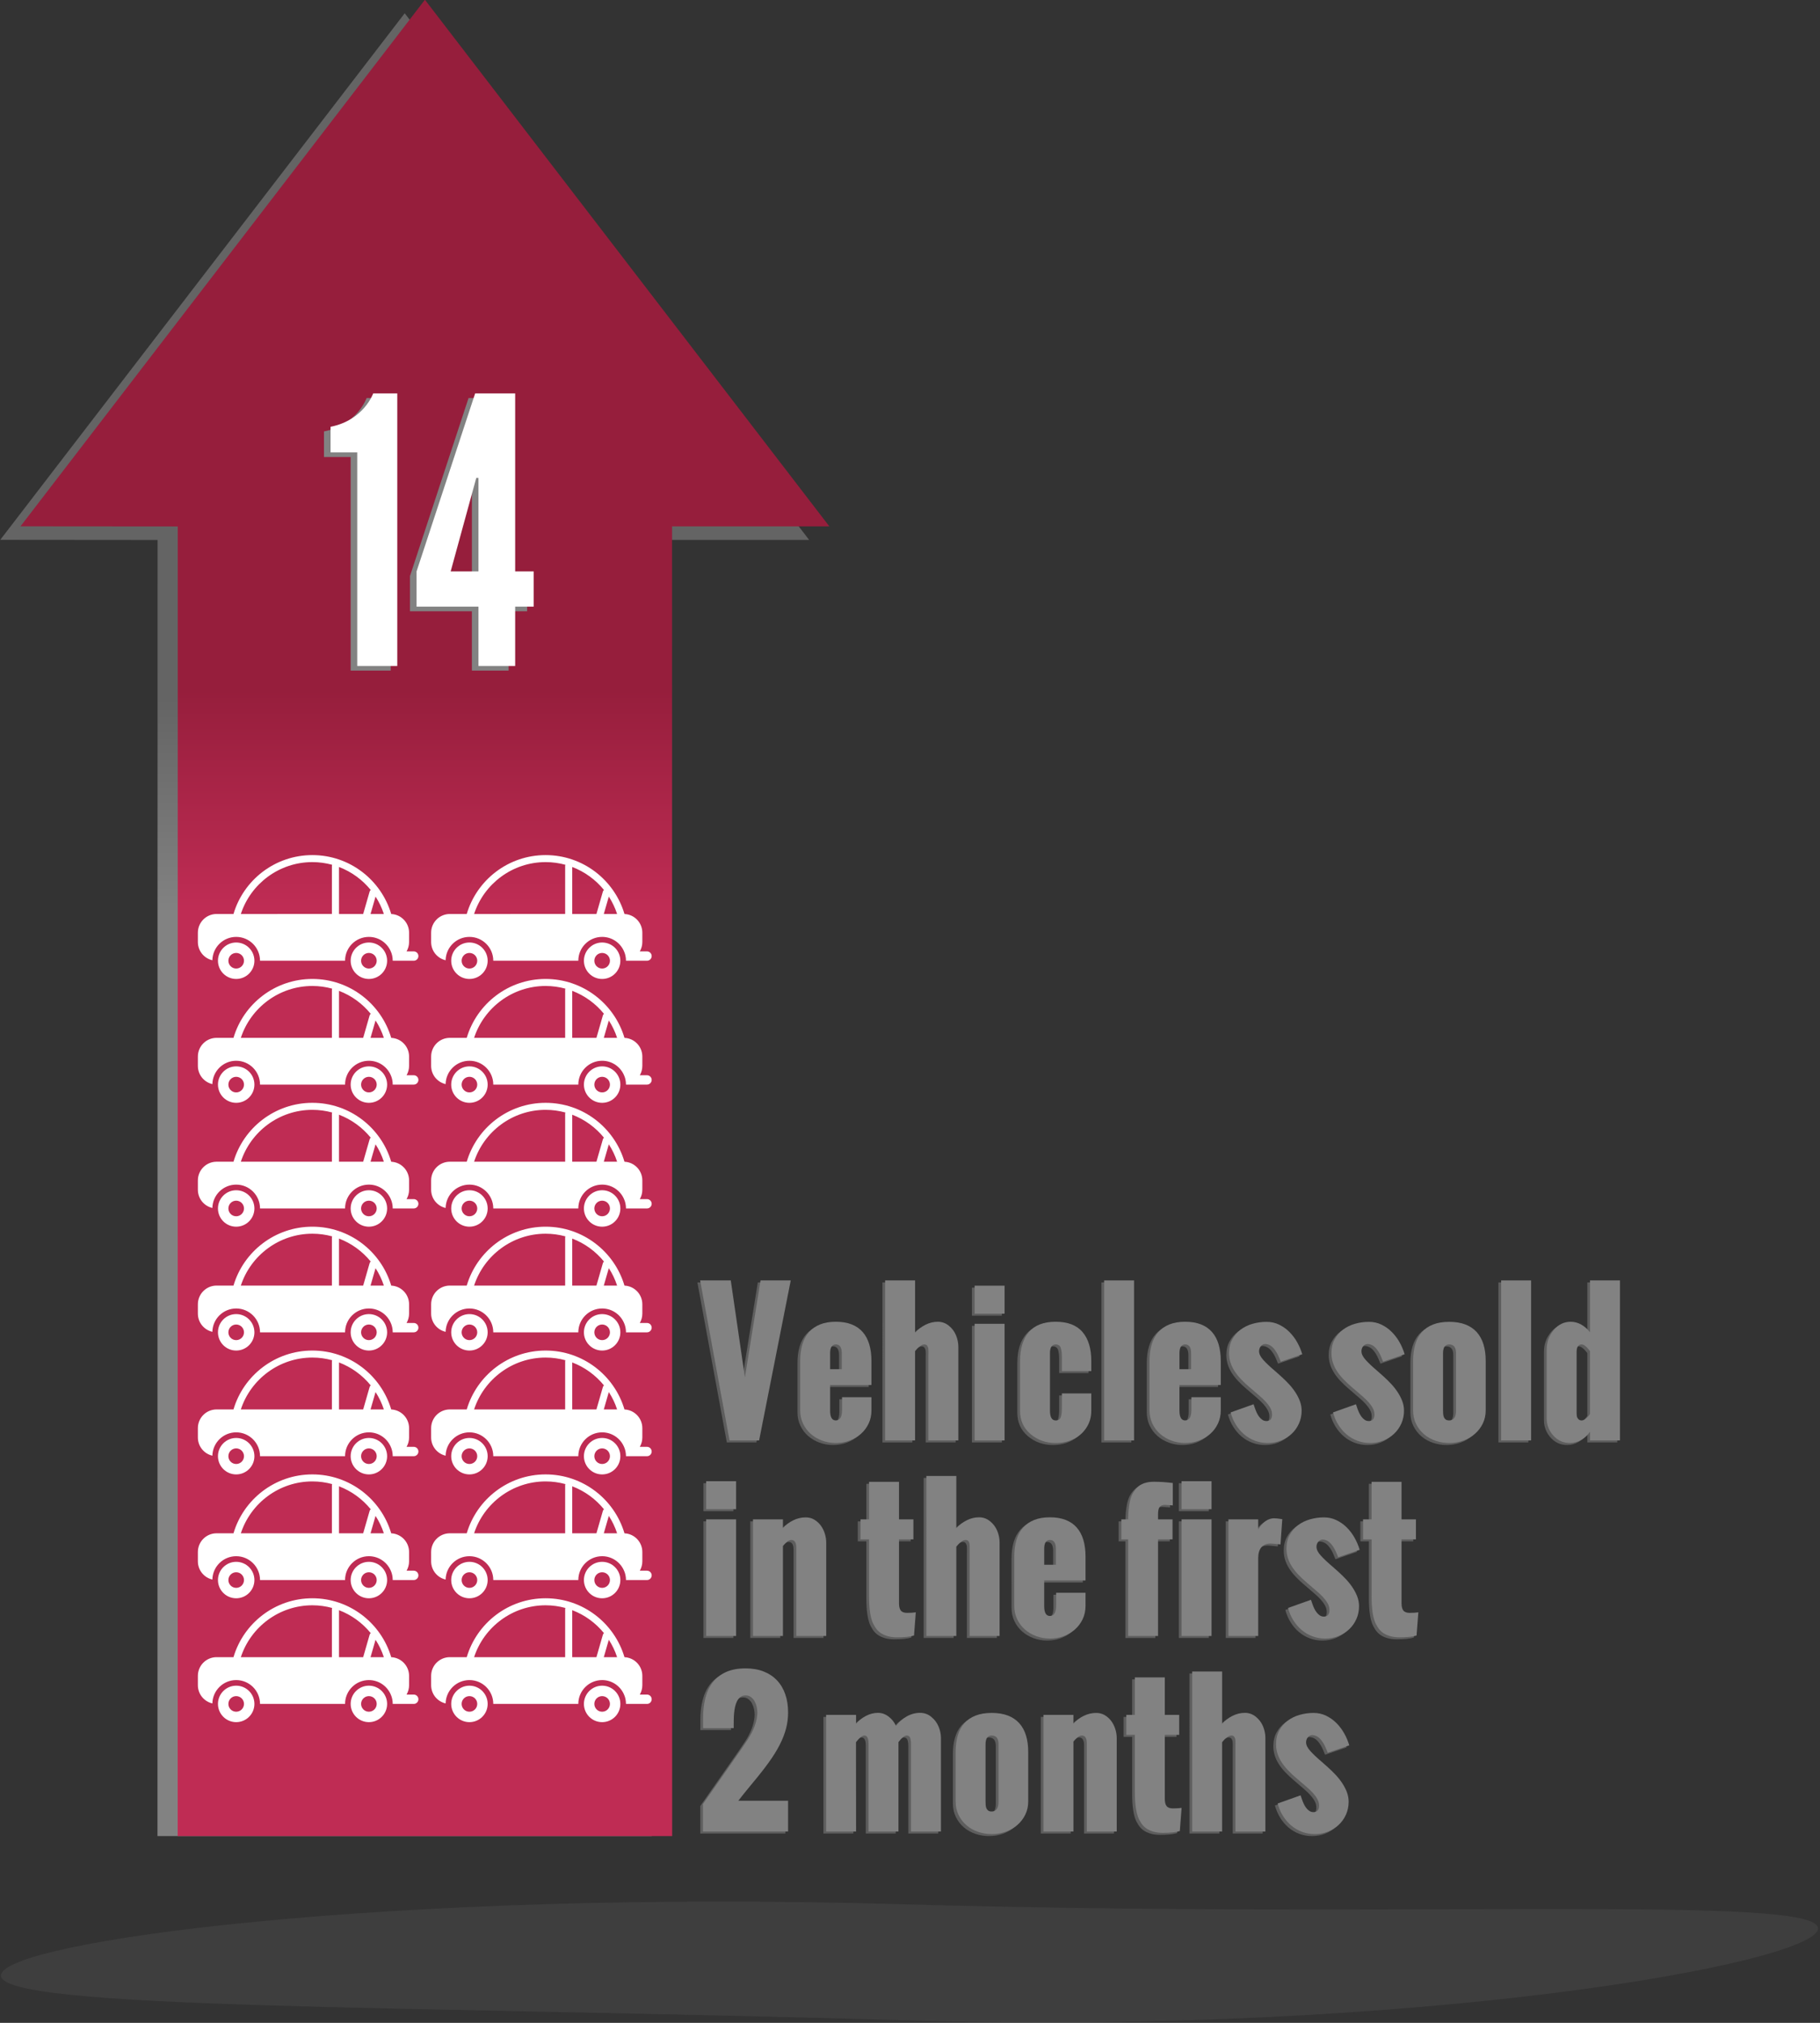 <?xml version="1.0" encoding="utf-8"?>
<!-- Generator: Adobe Illustrator 15.0.2, SVG Export Plug-In . SVG Version: 6.00 Build 0)  -->
<!DOCTYPE svg PUBLIC "-//W3C//DTD SVG 1.1//EN" "http://www.w3.org/Graphics/SVG/1.1/DTD/svg11.dtd">
<svg version="1.1" id="Layer_1" xmlns="http://www.w3.org/2000/svg" xmlns:xlink="http://www.w3.org/1999/xlink" x="0px" y="0px"
	 width="270px" height="300px" viewBox="0 0 270 300" enable-background="new 0 0 270 300" xml:space="preserve">
<rect x="0" y="0" width="270" height="300" fill="#333333" stroke="none"/>
<g>
	<g>
		<path opacity="0.1" fill="#A5A5A5" d="M269.711,286.011c0.147-5.093-60.834-1.412-136.337-3.61
			C57.87,280.204,0.295,287.882,0.146,292.974c-0.15,5.093,59.455,4.467,134.958,6.666
			C210.61,301.837,269.562,291.104,269.711,286.011z"/>
		<g>
			<g>
				<path fill="#5E5E5E" d="M103.461,190.192h4.548l2.096,14.383l2.32-14.383h4.482l-4.693,23.73h-4.39L103.461,190.192z"/>
				<path fill="#5E5E5E" d="M118.306,202.136c0-0.914,0.107-1.731,0.323-2.452c0.215-0.721,0.542-1.329,0.982-1.826
					c0.439-0.496,0.989-0.876,1.648-1.14s1.437-0.396,2.333-0.396s1.676,0.13,2.34,0.389c0.663,0.259,1.213,0.637,1.647,1.134
					c0.436,0.497,0.76,1.105,0.976,1.826s0.323,1.542,0.323,2.465v3.56h-6.13v3.81c0,0.967,0.281,1.45,0.844,1.45
					c0.615,0,0.923-0.519,0.923-1.556v-1.885h4.364v1.938c0,0.721-0.141,1.377-0.422,1.971c-0.281,0.593-0.664,1.103-1.147,1.529
					s-1.046,0.758-1.688,0.995s-1.318,0.356-2.03,0.356s-1.389-0.119-2.03-0.356s-1.204-0.569-1.688-0.995s-0.866-0.938-1.147-1.536
					s-0.422-1.252-0.422-1.964V202.136z M124.476,203.362v-2.373c0-0.87-0.294-1.305-0.883-1.305c-0.562,0-0.844,0.435-0.844,1.305
					v2.373H124.476z"/>
				<path fill="#5E5E5E" d="M130.91,190.192h4.443v7.752c0.431-0.483,0.943-0.875,1.536-1.173c0.594-0.299,1.207-0.448,1.839-0.448
					c0.606,0,1.149,0.193,1.628,0.58c0.479,0.387,0.834,0.861,1.067,1.424s0.35,1.143,0.35,1.74v13.856h-4.443v-12.696
					c0-0.035,0.002-0.112,0.006-0.231c0.004-0.118,0.004-0.215,0-0.29c-0.004-0.074-0.009-0.171-0.013-0.29
					c-0.005-0.118-0.02-0.213-0.046-0.283s-0.062-0.145-0.105-0.224s-0.104-0.136-0.178-0.171s-0.165-0.053-0.27-0.053
					c-0.176,0-0.365,0.07-0.567,0.211s-0.347,0.259-0.435,0.356s-0.211,0.237-0.369,0.422v13.25h-4.443V190.192z"/>
				<path fill="#5E5E5E" d="M144.186,190.97h4.443v4.153h-4.443V190.97z M144.186,196.625h4.443v17.297h-4.443V196.625z"/>
				<path fill="#5E5E5E" d="M150.922,202.136c0-1.828,0.435-3.254,1.305-4.278c0.87-1.023,2.197-1.536,3.981-1.536
					c1.793,0,3.122,0.51,3.988,1.529s1.299,2.448,1.299,4.285v1.503h-4.364v-1.964c0-0.686-0.059-1.188-0.178-1.509
					c-0.118-0.321-0.367-0.481-0.745-0.481c-0.562,0-0.844,0.435-0.844,1.305v8.517c0,0.967,0.281,1.45,0.844,1.45
					c0.211,0,0.38-0.044,0.507-0.132s0.22-0.237,0.277-0.448c0.057-0.211,0.094-0.428,0.112-0.653
					c0.018-0.224,0.026-0.538,0.026-0.942v-1.833h4.364v2.571c0,0.949-0.246,1.795-0.738,2.538s-1.138,1.303-1.938,1.681
					s-1.67,0.567-2.61,0.567c-1.45,0-2.694-0.442-3.731-1.325c-1.037-0.884-1.556-2.037-1.556-3.461V202.136z"/>
				<path fill="#5E5E5E" d="M163.394,190.192h4.443v23.73h-4.443V190.192z"/>
				<path fill="#5E5E5E" d="M170.131,202.136c0-0.914,0.107-1.731,0.323-2.452c0.215-0.721,0.542-1.329,0.982-1.826
					c0.439-0.496,0.989-0.876,1.648-1.14s1.437-0.396,2.333-0.396s1.676,0.13,2.34,0.389c0.663,0.259,1.213,0.637,1.647,1.134
					c0.436,0.497,0.76,1.105,0.976,1.826s0.323,1.542,0.323,2.465v3.56h-6.13v3.81c0,0.967,0.281,1.45,0.844,1.45
					c0.615,0,0.923-0.519,0.923-1.556v-1.885h4.364v1.938c0,0.721-0.141,1.377-0.422,1.971c-0.281,0.593-0.664,1.103-1.147,1.529
					s-1.046,0.758-1.688,0.995s-1.318,0.356-2.03,0.356s-1.389-0.119-2.03-0.356s-1.204-0.569-1.688-0.995s-0.866-0.938-1.147-1.536
					s-0.422-1.252-0.422-1.964V202.136z M176.301,203.362v-2.373c0-0.87-0.294-1.305-0.883-1.305c-0.562,0-0.844,0.435-0.844,1.305
					v2.373H176.301z"/>
				<path fill="#5E5E5E" d="M185.569,208.557l0.211,0.62c0.07,0.202,0.156,0.413,0.257,0.633c0.101,0.22,0.222,0.422,0.362,0.606
					s0.299,0.336,0.475,0.455c0.176,0.118,0.378,0.178,0.606,0.178c0.554,0,0.831-0.325,0.831-0.976c0-0.343-0.09-0.672-0.27-0.989
					c-0.181-0.316-0.405-0.62-0.673-0.91s-0.556-0.564-0.863-0.824c-0.308-0.259-0.584-0.499-0.831-0.718l-0.725-0.62
					c-0.475-0.404-0.899-0.804-1.272-1.2s-0.69-0.797-0.949-1.207c-0.259-0.408-0.457-0.83-0.593-1.266
					c-0.137-0.435-0.205-0.894-0.205-1.377c0-0.765,0.156-1.435,0.468-2.01c0.312-0.576,0.725-1.059,1.239-1.45
					c0.514-0.391,1.107-0.684,1.779-0.877c0.673-0.193,1.365-0.29,2.077-0.29c0.668,0,1.286,0.136,1.852,0.409
					c0.567,0.272,1.077,0.633,1.529,1.081s0.842,0.962,1.167,1.542s0.576,1.173,0.751,1.78l-3.19,1.094l-0.264-0.646
					c-0.229-0.554-0.503-1.011-0.824-1.371c-0.321-0.36-0.706-0.562-1.154-0.606c-0.308,0-0.547,0.11-0.718,0.33
					c-0.172,0.22-0.257,0.47-0.257,0.751c0,0.396,0.213,0.829,0.639,1.298c0.426,0.471,1.013,1.022,1.76,1.655l0.817,0.725
					c0.413,0.369,0.806,0.754,1.18,1.153c0.373,0.4,0.703,0.817,0.988,1.253c0.286,0.435,0.512,0.879,0.679,1.331
					c0.167,0.453,0.25,0.917,0.25,1.391c0,0.686-0.132,1.323-0.396,1.912s-0.624,1.097-1.081,1.522
					c-0.457,0.427-0.991,0.761-1.602,1.002c-0.611,0.242-1.259,0.363-1.945,0.363c-0.668,0-1.296-0.11-1.885-0.33
					s-1.121-0.529-1.595-0.93c-0.475-0.399-0.886-0.876-1.233-1.43s-0.613-1.169-0.797-1.846L185.569,208.557z"/>
				<path fill="#5E5E5E" d="M200.756,208.557l0.211,0.62c0.07,0.202,0.156,0.413,0.257,0.633c0.101,0.22,0.222,0.422,0.362,0.606
					s0.299,0.336,0.475,0.455c0.176,0.118,0.378,0.178,0.606,0.178c0.554,0,0.831-0.325,0.831-0.976c0-0.343-0.09-0.672-0.27-0.989
					c-0.181-0.316-0.405-0.62-0.673-0.91s-0.556-0.564-0.863-0.824c-0.308-0.259-0.584-0.499-0.831-0.718l-0.725-0.62
					c-0.475-0.404-0.899-0.804-1.272-1.2s-0.69-0.797-0.949-1.207c-0.259-0.408-0.457-0.83-0.593-1.266
					c-0.137-0.435-0.205-0.894-0.205-1.377c0-0.765,0.156-1.435,0.468-2.01c0.312-0.576,0.725-1.059,1.239-1.45
					c0.514-0.391,1.107-0.684,1.779-0.877c0.673-0.193,1.365-0.29,2.077-0.29c0.668,0,1.286,0.136,1.852,0.409
					c0.567,0.272,1.077,0.633,1.529,1.081s0.842,0.962,1.167,1.542s0.576,1.173,0.751,1.78l-3.19,1.094l-0.264-0.646
					c-0.229-0.554-0.503-1.011-0.824-1.371c-0.321-0.36-0.706-0.562-1.154-0.606c-0.308,0-0.547,0.11-0.718,0.33
					c-0.172,0.22-0.257,0.47-0.257,0.751c0,0.396,0.213,0.829,0.639,1.298c0.426,0.471,1.013,1.022,1.76,1.655l0.817,0.725
					c0.413,0.369,0.806,0.754,1.18,1.153c0.373,0.4,0.703,0.817,0.988,1.253c0.286,0.435,0.512,0.879,0.679,1.331
					c0.167,0.453,0.25,0.917,0.25,1.391c0,0.686-0.132,1.323-0.396,1.912s-0.624,1.097-1.081,1.522
					c-0.457,0.427-0.991,0.761-1.602,1.002c-0.611,0.242-1.259,0.363-1.945,0.363c-0.668,0-1.296-0.11-1.885-0.33
					s-1.121-0.529-1.595-0.93c-0.475-0.399-0.886-0.876-1.233-1.43s-0.613-1.169-0.797-1.846L200.756,208.557z"/>
				<path fill="#5E5E5E" d="M209.233,202.136c0-0.914,0.105-1.729,0.316-2.445s0.536-1.323,0.976-1.819s0.995-0.877,1.668-1.141
					c0.672-0.264,1.47-0.396,2.393-0.396s1.723,0.13,2.399,0.389c0.677,0.26,1.239,0.638,1.688,1.134
					c0.448,0.497,0.782,1.104,1.002,1.819c0.22,0.717,0.33,1.536,0.33,2.459v7.317c0,0.721-0.145,1.377-0.435,1.971
					c-0.29,0.593-0.681,1.103-1.173,1.529s-1.066,0.758-1.72,0.995c-0.655,0.237-1.352,0.356-2.09,0.356
					c-0.694,0-1.364-0.11-2.011-0.33c-0.646-0.22-1.215-0.538-1.707-0.956c-0.492-0.417-0.888-0.927-1.187-1.529
					c-0.299-0.602-0.448-1.281-0.448-2.037V202.136z M215.601,200.989c0-0.87-0.338-1.305-1.015-1.305
					c-0.606,0-0.91,0.435-0.91,1.305v8.517c0,0.158,0.006,0.323,0.02,0.495c0.013,0.171,0.048,0.327,0.105,0.468
					c0.057,0.141,0.147,0.257,0.27,0.35c0.123,0.092,0.294,0.138,0.514,0.138c0.677,0,1.015-0.483,1.015-1.45V200.989z"/>
				<path fill="#5E5E5E" d="M222.298,190.192h4.443v23.73h-4.443V190.192z"/>
				<path fill="#5E5E5E" d="M229.048,200.462c0-1.09,0.343-2.052,1.028-2.887s1.534-1.252,2.544-1.252
					c0.554,0,1.079,0.143,1.575,0.428c0.497,0.286,0.925,0.662,1.286,1.127v-7.686h4.443v23.73h-4.443v-1.292
					c-0.352,0.519-0.791,0.927-1.318,1.226s-1.085,0.448-1.674,0.448c-0.976,0-1.793-0.367-2.452-1.101
					c-0.659-0.733-0.989-1.593-0.989-2.577V200.462z M235.482,200.673c-0.501-0.659-0.918-0.989-1.252-0.989
					c-0.492,0-0.738,0.378-0.738,1.134v8.899c0,0.237,0.011,0.433,0.033,0.586c0.021,0.154,0.092,0.301,0.211,0.442
					c0.118,0.141,0.283,0.211,0.494,0.211c0.378,0,0.795-0.316,1.252-0.949V200.673z"/>
				<path fill="#5E5E5E" d="M104.358,219.97h4.443v4.153h-4.443V219.97z M104.358,225.625h4.443v17.297h-4.443V225.625z"/>
				<path fill="#5E5E5E" d="M111.306,225.625h4.443v1.305c0.422-0.483,0.929-0.87,1.523-1.16c0.593-0.29,1.21-0.435,1.852-0.435
					c0.483,0,0.914,0.114,1.292,0.343s0.696,0.521,0.956,0.877c0.259,0.355,0.457,0.756,0.594,1.199
					c0.136,0.444,0.204,0.877,0.204,1.299v13.869h-4.443v-13.091c0-0.765-0.246-1.147-0.738-1.147c-0.105,0-0.217,0.026-0.336,0.079
					c-0.118,0.053-0.222,0.119-0.31,0.198l-0.277,0.264c-0.053,0.053-0.092,0.095-0.119,0.125s-0.092,0.107-0.198,0.23v13.342
					h-4.443V225.625z"/>
				<path fill="#5E5E5E" d="M128.523,228.592h-1.266v-2.966h1.266v-5.563h4.443v5.563h2.136v2.966h-2.136v9.492
					c0,0.475,0.088,0.829,0.264,1.061c0.176,0.233,0.488,0.35,0.936,0.35c0.51,0,0.94-0.026,1.292-0.079l-0.264,3.441
					c-0.58,0.176-1.428,0.264-2.544,0.264c-0.519,0-0.987-0.062-1.404-0.185s-0.769-0.288-1.055-0.495
					c-0.286-0.206-0.532-0.468-0.738-0.784s-0.369-0.64-0.487-0.969c-0.119-0.33-0.211-0.714-0.277-1.154
					c-0.065-0.439-0.11-0.848-0.132-1.226s-0.033-0.809-0.033-1.292V228.592z"/>
				<path fill="#5E5E5E" d="M137.027,219.192h4.443v7.752c0.431-0.483,0.943-0.875,1.536-1.173c0.594-0.299,1.207-0.448,1.839-0.448
					c0.606,0,1.149,0.193,1.628,0.58c0.479,0.387,0.834,0.861,1.067,1.424s0.35,1.143,0.35,1.74v13.856h-4.443v-12.696
					c0-0.035,0.002-0.112,0.006-0.231c0.004-0.118,0.004-0.215,0-0.29c-0.004-0.074-0.009-0.171-0.013-0.29
					c-0.005-0.118-0.02-0.213-0.046-0.283s-0.062-0.145-0.105-0.224s-0.104-0.136-0.178-0.171s-0.165-0.053-0.27-0.053
					c-0.176,0-0.365,0.07-0.567,0.211s-0.347,0.259-0.435,0.356s-0.211,0.237-0.369,0.422v13.25h-4.443V219.192z"/>
				<path fill="#5E5E5E" d="M150.065,231.136c0-0.914,0.107-1.731,0.323-2.452c0.215-0.721,0.542-1.329,0.982-1.826
					c0.439-0.496,0.989-0.876,1.648-1.14s1.437-0.396,2.333-0.396s1.676,0.13,2.34,0.389c0.663,0.259,1.213,0.637,1.647,1.134
					c0.436,0.497,0.76,1.105,0.976,1.826s0.323,1.542,0.323,2.465v3.56h-6.13v3.81c0,0.967,0.281,1.45,0.844,1.45
					c0.615,0,0.923-0.519,0.923-1.556v-1.885h4.364v1.938c0,0.721-0.141,1.377-0.422,1.971c-0.281,0.593-0.664,1.103-1.147,1.529
					s-1.046,0.758-1.688,0.995s-1.318,0.356-2.03,0.356s-1.389-0.119-2.03-0.356s-1.204-0.569-1.688-0.995s-0.866-0.938-1.147-1.536
					s-0.422-1.252-0.422-1.964V231.136z M156.235,232.362v-2.373c0-0.87-0.294-1.305-0.883-1.305c-0.562,0-0.844,0.435-0.844,1.305
					v2.373H156.235z"/>
				<path fill="#5E5E5E" d="M166.954,228.592h-1.002v-2.966h1.002v-0.026c0.009-0.466,0.031-0.901,0.066-1.305
					s0.099-0.835,0.191-1.292c0.092-0.457,0.228-0.85,0.408-1.18c0.18-0.329,0.407-0.635,0.679-0.916s0.62-0.494,1.042-0.64
					c0.422-0.145,0.905-0.217,1.45-0.217c0.835,0,1.767,0.062,2.795,0.185v3.322l-1.16-0.079c-0.369,0-0.633,0.104-0.791,0.31
					s-0.237,0.582-0.237,1.127v0.712h2.149v2.966h-2.149v14.331h-4.443V228.592z"/>
				<path fill="#5E5E5E" d="M174.89,219.97h4.443v4.153h-4.443V219.97z M174.89,225.625h4.443v17.297h-4.443V225.625z"/>
				<path fill="#5E5E5E" d="M181.838,225.625h4.417v1.49c0.677-1.099,1.468-1.648,2.373-1.648c0.255,0,0.655,0.044,1.2,0.132
					l-0.264,3.744c-0.809-0.088-1.296-0.132-1.463-0.132c-0.606,0-1.066,0.187-1.377,0.561c-0.312,0.374-0.468,0.907-0.468,1.602
					v11.549h-4.417V225.625z"/>
				<path fill="#5E5E5E" d="M194.085,237.557l0.211,0.62c0.07,0.202,0.156,0.413,0.257,0.633c0.101,0.22,0.222,0.422,0.362,0.606
					s0.299,0.336,0.475,0.455c0.176,0.118,0.378,0.178,0.606,0.178c0.554,0,0.831-0.325,0.831-0.976c0-0.343-0.09-0.672-0.27-0.989
					c-0.181-0.316-0.405-0.62-0.673-0.91s-0.556-0.564-0.863-0.824c-0.308-0.259-0.584-0.499-0.831-0.718l-0.725-0.62
					c-0.475-0.404-0.899-0.804-1.272-1.2s-0.69-0.797-0.949-1.207c-0.259-0.408-0.457-0.83-0.593-1.266
					c-0.137-0.435-0.205-0.894-0.205-1.377c0-0.765,0.156-1.435,0.468-2.01c0.312-0.576,0.725-1.059,1.239-1.45
					c0.514-0.391,1.107-0.684,1.779-0.877c0.673-0.193,1.365-0.29,2.077-0.29c0.668,0,1.286,0.136,1.852,0.409
					c0.567,0.272,1.077,0.633,1.529,1.081s0.842,0.962,1.167,1.542s0.576,1.173,0.751,1.78l-3.19,1.094l-0.264-0.646
					c-0.229-0.554-0.503-1.011-0.824-1.371c-0.321-0.36-0.706-0.562-1.154-0.606c-0.308,0-0.547,0.11-0.718,0.33
					c-0.172,0.22-0.257,0.47-0.257,0.751c0,0.396,0.213,0.829,0.639,1.298c0.426,0.471,1.013,1.022,1.76,1.655l0.817,0.725
					c0.413,0.369,0.806,0.754,1.18,1.153c0.373,0.4,0.703,0.817,0.988,1.253c0.286,0.435,0.512,0.879,0.679,1.331
					c0.167,0.453,0.25,0.917,0.25,1.391c0,0.686-0.132,1.323-0.396,1.912s-0.624,1.097-1.081,1.522
					c-0.457,0.427-0.991,0.761-1.602,1.002c-0.611,0.242-1.259,0.363-1.945,0.363c-0.668,0-1.296-0.11-1.885-0.33
					s-1.121-0.529-1.595-0.93c-0.475-0.399-0.886-0.876-1.233-1.43s-0.613-1.169-0.797-1.846L194.085,237.557z"/>
				<path fill="#5E5E5E" d="M203.077,228.592h-1.266v-2.966h1.266v-5.563h4.443v5.563h2.136v2.966h-2.136v9.492
					c0,0.475,0.088,0.829,0.264,1.061c0.176,0.233,0.488,0.35,0.936,0.35c0.51,0,0.94-0.026,1.292-0.079l-0.264,3.441
					c-0.58,0.176-1.428,0.264-2.544,0.264c-0.519,0-0.987-0.062-1.404-0.185s-0.769-0.288-1.055-0.495
					c-0.286-0.206-0.532-0.468-0.738-0.784s-0.369-0.64-0.487-0.969c-0.119-0.33-0.211-0.714-0.277-1.154
					c-0.065-0.439-0.11-0.848-0.132-1.226s-0.033-0.809-0.033-1.292V228.592z"/>
				<path fill="#5E5E5E" d="M103.883,267.849l5.774-8.266l0.831-1.239c0.202-0.299,0.393-0.62,0.574-0.962
					c0.18-0.343,0.336-0.69,0.468-1.042s0.235-0.703,0.31-1.055s0.112-0.69,0.112-1.015c0-0.255-0.033-0.532-0.099-0.831
					c-0.066-0.299-0.167-0.573-0.304-0.824c-0.136-0.25-0.314-0.459-0.534-0.626s-0.488-0.25-0.804-0.25
					c-0.308,0-0.562,0.077-0.765,0.231s-0.369,0.358-0.501,0.613s-0.233,0.545-0.303,0.87s-0.119,0.655-0.145,0.989
					s-0.042,0.662-0.046,0.982c-0.005,0.321-0.007,0.604-0.007,0.85v0.316h-4.548v-1.49c0-1.055,0.112-2.032,0.336-2.934
					c0.224-0.9,0.586-1.681,1.087-2.34s1.154-1.173,1.958-1.542c0.805-0.369,1.782-0.554,2.934-0.554
					c1.002,0,1.894,0.154,2.676,0.461s1.441,0.745,1.978,1.312c0.536,0.567,0.945,1.253,1.226,2.057
					c0.281,0.805,0.422,1.708,0.422,2.709c0,0.809-0.101,1.602-0.303,2.379c-0.202,0.778-0.514,1.58-0.936,2.406
					s-0.96,1.694-1.615,2.604c-0.655,0.91-1.435,1.905-2.34,2.986c-0.536,0.642-0.984,1.189-1.345,1.642s-0.642,0.811-0.844,1.074
					h7.383v4.562h-12.63V267.849z"/>
				<path fill="#5E5E5E" d="M122.156,254.625h4.443v1.318c0.413-0.483,0.905-0.875,1.477-1.173s1.16-0.448,1.767-0.448
					c0.571,0,1.099,0.185,1.582,0.554s0.848,0.831,1.094,1.384c0.431-0.58,0.96-1.048,1.589-1.404
					c0.628-0.355,1.294-0.534,1.997-0.534c0.606,0,1.151,0.193,1.635,0.58s0.846,0.864,1.088,1.43
					c0.241,0.567,0.362,1.145,0.362,1.734v13.856h-4.443V258.95c0-0.158-0.004-0.288-0.013-0.389s-0.031-0.231-0.066-0.389
					s-0.101-0.279-0.198-0.363c-0.097-0.083-0.22-0.125-0.369-0.125c-0.316,0-0.721,0.325-1.213,0.976v13.263h-4.443v-12.999
					c0-0.826-0.202-1.239-0.606-1.239c-0.334,0-0.751,0.33-1.252,0.989l0.013,13.25h-4.443V254.625z"/>
				<path fill="#5E5E5E" d="M141.364,260.136c0-0.914,0.105-1.729,0.316-2.445s0.536-1.323,0.976-1.819s0.995-0.877,1.668-1.141
					c0.672-0.264,1.47-0.396,2.393-0.396s1.723,0.13,2.399,0.389c0.677,0.26,1.239,0.638,1.688,1.134
					c0.448,0.497,0.782,1.104,1.002,1.819c0.22,0.717,0.33,1.536,0.33,2.459v7.317c0,0.721-0.145,1.377-0.435,1.971
					c-0.29,0.593-0.681,1.103-1.173,1.529s-1.066,0.758-1.72,0.995c-0.655,0.237-1.352,0.356-2.09,0.356
					c-0.694,0-1.364-0.11-2.011-0.33c-0.646-0.22-1.215-0.538-1.707-0.956c-0.492-0.417-0.888-0.927-1.187-1.529
					c-0.299-0.602-0.448-1.281-0.448-2.037V260.136z M147.732,258.989c0-0.87-0.338-1.305-1.015-1.305
					c-0.606,0-0.91,0.435-0.91,1.305v8.517c0,0.158,0.006,0.323,0.02,0.495c0.013,0.171,0.048,0.327,0.105,0.468
					c0.057,0.141,0.147,0.257,0.27,0.35c0.123,0.092,0.294,0.138,0.514,0.138c0.677,0,1.015-0.483,1.015-1.45V258.989z"/>
				<path fill="#5E5E5E" d="M154.403,254.625h4.443v1.305c0.422-0.483,0.929-0.87,1.523-1.16c0.593-0.29,1.21-0.435,1.852-0.435
					c0.483,0,0.914,0.114,1.292,0.343s0.696,0.521,0.956,0.877c0.259,0.355,0.457,0.756,0.594,1.199
					c0.136,0.444,0.204,0.877,0.204,1.299v13.869h-4.443v-13.091c0-0.765-0.246-1.147-0.738-1.147c-0.105,0-0.217,0.026-0.336,0.079
					c-0.118,0.053-0.222,0.119-0.31,0.198l-0.277,0.264c-0.053,0.053-0.092,0.095-0.119,0.125s-0.092,0.107-0.198,0.23v13.342
					h-4.443V254.625z"/>
				<path fill="#5E5E5E" d="M167.956,257.592h-1.266v-2.966h1.266v-5.563h4.443v5.563h2.136v2.966h-2.136v9.492
					c0,0.475,0.088,0.829,0.264,1.061c0.176,0.233,0.488,0.35,0.936,0.35c0.51,0,0.94-0.026,1.292-0.079l-0.264,3.441
					c-0.58,0.176-1.428,0.264-2.544,0.264c-0.519,0-0.987-0.062-1.404-0.185s-0.769-0.288-1.055-0.495
					c-0.286-0.206-0.532-0.468-0.738-0.784s-0.369-0.64-0.487-0.969c-0.119-0.33-0.211-0.714-0.277-1.154
					c-0.065-0.439-0.11-0.848-0.132-1.226s-0.033-0.809-0.033-1.292V257.592z"/>
				<path fill="#5E5E5E" d="M176.459,248.192h4.443v7.752c0.431-0.483,0.943-0.875,1.536-1.173c0.594-0.299,1.207-0.448,1.839-0.448
					c0.606,0,1.149,0.193,1.628,0.58c0.479,0.387,0.834,0.861,1.067,1.424s0.35,1.143,0.35,1.74v13.856h-4.443v-12.696
					c0-0.035,0.002-0.112,0.006-0.231c0.004-0.118,0.004-0.215,0-0.29c-0.004-0.074-0.009-0.171-0.013-0.29
					c-0.005-0.118-0.02-0.213-0.046-0.283s-0.062-0.145-0.105-0.224s-0.104-0.136-0.178-0.171s-0.165-0.053-0.27-0.053
					c-0.176,0-0.365,0.07-0.567,0.211s-0.347,0.259-0.435,0.356s-0.211,0.237-0.369,0.422v13.25h-4.443V248.192z"/>
				<path fill="#5E5E5E" d="M192.543,266.557l0.211,0.62c0.07,0.202,0.156,0.413,0.257,0.633c0.101,0.22,0.222,0.422,0.362,0.606
					s0.299,0.336,0.475,0.455c0.176,0.118,0.378,0.178,0.606,0.178c0.554,0,0.831-0.325,0.831-0.976c0-0.343-0.09-0.672-0.27-0.989
					c-0.181-0.316-0.405-0.62-0.673-0.91s-0.556-0.564-0.863-0.824c-0.308-0.259-0.584-0.499-0.831-0.718l-0.725-0.62
					c-0.475-0.404-0.899-0.804-1.272-1.2s-0.69-0.797-0.949-1.207c-0.259-0.408-0.457-0.83-0.593-1.266
					c-0.137-0.435-0.205-0.894-0.205-1.377c0-0.765,0.156-1.435,0.468-2.01c0.312-0.576,0.725-1.059,1.239-1.45
					c0.514-0.391,1.107-0.684,1.779-0.877c0.673-0.193,1.365-0.29,2.077-0.29c0.668,0,1.286,0.136,1.852,0.409
					c0.567,0.272,1.077,0.633,1.529,1.081s0.842,0.962,1.167,1.542s0.576,1.173,0.751,1.78l-3.19,1.094l-0.264-0.646
					c-0.229-0.554-0.503-1.011-0.824-1.371c-0.321-0.36-0.706-0.562-1.154-0.606c-0.308,0-0.547,0.11-0.718,0.33
					c-0.172,0.22-0.257,0.47-0.257,0.751c0,0.396,0.213,0.829,0.639,1.298c0.426,0.471,1.013,1.022,1.76,1.655l0.817,0.725
					c0.413,0.369,0.806,0.754,1.18,1.153c0.373,0.4,0.703,0.817,0.988,1.253c0.286,0.435,0.512,0.879,0.679,1.331
					c0.167,0.453,0.25,0.917,0.25,1.391c0,0.686-0.132,1.323-0.396,1.912s-0.624,1.097-1.081,1.522
					c-0.457,0.427-0.991,0.761-1.602,1.002c-0.611,0.242-1.259,0.363-1.945,0.363c-0.668,0-1.296-0.11-1.885-0.33
					s-1.121-0.529-1.595-0.93c-0.475-0.399-0.886-0.876-1.233-1.43s-0.613-1.169-0.797-1.846L192.543,266.557z"/>
			</g>
			<g>
				<path fill="#828282" d="M103.863,189.895h4.548l2.096,14.383l2.32-14.383h4.482l-4.693,23.73h-4.39L103.863,189.895z"/>
				<path fill="#828282" d="M118.708,201.839c0-0.914,0.107-1.731,0.323-2.452c0.215-0.721,0.542-1.329,0.982-1.826
					c0.439-0.496,0.989-0.876,1.648-1.14s1.437-0.396,2.333-0.396s1.676,0.13,2.34,0.389c0.663,0.259,1.213,0.637,1.647,1.134
					c0.436,0.497,0.76,1.105,0.976,1.826s0.323,1.542,0.323,2.465v3.56h-6.13v3.81c0,0.967,0.281,1.45,0.844,1.45
					c0.615,0,0.923-0.519,0.923-1.556v-1.885h4.364v1.938c0,0.721-0.141,1.377-0.422,1.971c-0.281,0.593-0.664,1.103-1.147,1.529
					s-1.046,0.758-1.688,0.995s-1.318,0.356-2.03,0.356s-1.389-0.119-2.03-0.356s-1.204-0.569-1.688-0.995s-0.866-0.938-1.147-1.536
					s-0.422-1.252-0.422-1.964V201.839z M124.877,203.065v-2.373c0-0.87-0.294-1.305-0.883-1.305c-0.562,0-0.844,0.435-0.844,1.305
					v2.373H124.877z"/>
				<path fill="#828282" d="M131.311,189.895h4.443v7.752c0.431-0.483,0.943-0.875,1.536-1.173c0.594-0.299,1.207-0.448,1.839-0.448
					c0.606,0,1.149,0.193,1.628,0.58c0.479,0.387,0.834,0.861,1.067,1.424s0.35,1.143,0.35,1.74v13.856h-4.443V200.93
					c0-0.035,0.002-0.112,0.006-0.231c0.004-0.118,0.004-0.215,0-0.29c-0.004-0.074-0.009-0.171-0.013-0.29
					c-0.005-0.118-0.02-0.213-0.046-0.283s-0.062-0.145-0.105-0.224s-0.104-0.136-0.178-0.171s-0.165-0.053-0.27-0.053
					c-0.176,0-0.365,0.07-0.567,0.211s-0.347,0.259-0.435,0.356s-0.211,0.237-0.369,0.422v13.25h-4.443V189.895z"/>
				<path fill="#828282" d="M144.587,190.673h4.443v4.153h-4.443V190.673z M144.587,196.329h4.443v17.297h-4.443V196.329z"/>
				<path fill="#828282" d="M151.324,201.839c0-1.828,0.435-3.254,1.305-4.278c0.87-1.023,2.197-1.536,3.981-1.536
					c1.793,0,3.122,0.51,3.988,1.529s1.299,2.448,1.299,4.285v1.503h-4.364v-1.964c0-0.686-0.059-1.188-0.178-1.509
					c-0.118-0.321-0.367-0.481-0.745-0.481c-0.562,0-0.844,0.435-0.844,1.305v8.517c0,0.967,0.281,1.45,0.844,1.45
					c0.211,0,0.38-0.044,0.507-0.132s0.22-0.237,0.277-0.448c0.057-0.211,0.094-0.428,0.112-0.653
					c0.018-0.224,0.026-0.538,0.026-0.942v-1.833h4.364v2.571c0,0.949-0.246,1.795-0.738,2.538s-1.138,1.303-1.938,1.681
					s-1.67,0.567-2.61,0.567c-1.45,0-2.694-0.442-3.731-1.325c-1.037-0.884-1.556-2.037-1.556-3.461V201.839z"/>
				<path fill="#828282" d="M163.795,189.895h4.443v23.73h-4.443V189.895z"/>
				<path fill="#828282" d="M170.532,201.839c0-0.914,0.107-1.731,0.323-2.452c0.215-0.721,0.542-1.329,0.982-1.826
					c0.439-0.496,0.989-0.876,1.648-1.14s1.437-0.396,2.333-0.396s1.676,0.13,2.34,0.389c0.663,0.259,1.213,0.637,1.647,1.134
					c0.436,0.497,0.76,1.105,0.976,1.826s0.323,1.542,0.323,2.465v3.56h-6.13v3.81c0,0.967,0.281,1.45,0.844,1.45
					c0.615,0,0.923-0.519,0.923-1.556v-1.885h4.364v1.938c0,0.721-0.141,1.377-0.422,1.971c-0.281,0.593-0.664,1.103-1.147,1.529
					s-1.046,0.758-1.688,0.995s-1.318,0.356-2.03,0.356s-1.389-0.119-2.03-0.356s-1.204-0.569-1.688-0.995s-0.866-0.938-1.147-1.536
					s-0.422-1.252-0.422-1.964V201.839z M176.702,203.065v-2.373c0-0.87-0.294-1.305-0.883-1.305c-0.562,0-0.844,0.435-0.844,1.305
					v2.373H176.702z"/>
				<path fill="#828282" d="M185.97,208.26l0.211,0.62c0.07,0.202,0.156,0.413,0.257,0.633c0.101,0.22,0.222,0.422,0.362,0.606
					s0.299,0.336,0.475,0.455c0.176,0.118,0.378,0.178,0.606,0.178c0.554,0,0.831-0.325,0.831-0.976c0-0.343-0.09-0.672-0.27-0.989
					c-0.181-0.316-0.405-0.62-0.673-0.91s-0.556-0.564-0.863-0.824c-0.308-0.259-0.584-0.499-0.831-0.718l-0.725-0.62
					c-0.475-0.404-0.899-0.804-1.272-1.2s-0.69-0.797-0.949-1.207c-0.259-0.408-0.457-0.83-0.593-1.266
					c-0.137-0.435-0.205-0.894-0.205-1.377c0-0.765,0.156-1.435,0.468-2.01c0.312-0.576,0.725-1.059,1.239-1.45
					c0.514-0.391,1.107-0.684,1.779-0.877c0.673-0.193,1.365-0.29,2.077-0.29c0.668,0,1.286,0.136,1.852,0.409
					c0.567,0.272,1.077,0.633,1.529,1.081s0.842,0.962,1.167,1.542s0.576,1.173,0.751,1.78l-3.19,1.094l-0.264-0.646
					c-0.229-0.554-0.503-1.011-0.824-1.371c-0.321-0.36-0.706-0.562-1.154-0.606c-0.308,0-0.547,0.11-0.718,0.33
					c-0.172,0.22-0.257,0.47-0.257,0.751c0,0.396,0.213,0.829,0.639,1.298c0.426,0.471,1.013,1.022,1.76,1.655l0.817,0.725
					c0.413,0.369,0.806,0.754,1.18,1.153c0.373,0.4,0.703,0.817,0.988,1.253c0.286,0.435,0.512,0.879,0.679,1.331
					c0.167,0.453,0.25,0.917,0.25,1.391c0,0.686-0.132,1.323-0.396,1.912s-0.624,1.097-1.081,1.522
					c-0.457,0.427-0.991,0.761-1.602,1.002c-0.611,0.242-1.259,0.363-1.945,0.363c-0.668,0-1.296-0.11-1.885-0.33
					s-1.121-0.529-1.595-0.93c-0.475-0.399-0.886-0.876-1.233-1.43s-0.613-1.169-0.797-1.846L185.97,208.26z"/>
				<path fill="#828282" d="M201.158,208.26l0.211,0.62c0.07,0.202,0.156,0.413,0.257,0.633c0.101,0.22,0.222,0.422,0.362,0.606
					s0.299,0.336,0.475,0.455c0.176,0.118,0.378,0.178,0.606,0.178c0.554,0,0.831-0.325,0.831-0.976c0-0.343-0.09-0.672-0.27-0.989
					c-0.181-0.316-0.405-0.62-0.673-0.91s-0.556-0.564-0.863-0.824c-0.308-0.259-0.584-0.499-0.831-0.718l-0.725-0.62
					c-0.475-0.404-0.899-0.804-1.272-1.2s-0.69-0.797-0.949-1.207c-0.259-0.408-0.457-0.83-0.593-1.266
					c-0.137-0.435-0.205-0.894-0.205-1.377c0-0.765,0.156-1.435,0.468-2.01c0.312-0.576,0.725-1.059,1.239-1.45
					c0.514-0.391,1.107-0.684,1.779-0.877c0.673-0.193,1.365-0.29,2.077-0.29c0.668,0,1.286,0.136,1.852,0.409
					c0.567,0.272,1.077,0.633,1.529,1.081s0.842,0.962,1.167,1.542s0.576,1.173,0.751,1.78l-3.19,1.094l-0.264-0.646
					c-0.229-0.554-0.503-1.011-0.824-1.371c-0.321-0.36-0.706-0.562-1.154-0.606c-0.308,0-0.547,0.11-0.718,0.33
					c-0.172,0.22-0.257,0.47-0.257,0.751c0,0.396,0.213,0.829,0.639,1.298c0.426,0.471,1.013,1.022,1.76,1.655l0.817,0.725
					c0.413,0.369,0.806,0.754,1.18,1.153c0.373,0.4,0.703,0.817,0.988,1.253c0.286,0.435,0.512,0.879,0.679,1.331
					c0.167,0.453,0.25,0.917,0.25,1.391c0,0.686-0.132,1.323-0.396,1.912s-0.624,1.097-1.081,1.522
					c-0.457,0.427-0.991,0.761-1.602,1.002c-0.611,0.242-1.259,0.363-1.945,0.363c-0.668,0-1.296-0.11-1.885-0.33
					s-1.121-0.529-1.595-0.93c-0.475-0.399-0.886-0.876-1.233-1.43s-0.613-1.169-0.797-1.846L201.158,208.26z"/>
				<path fill="#828282" d="M209.635,201.839c0-0.914,0.105-1.729,0.316-2.445s0.536-1.323,0.976-1.819s0.995-0.877,1.668-1.141
					c0.672-0.264,1.47-0.396,2.393-0.396s1.723,0.13,2.399,0.389c0.677,0.26,1.239,0.638,1.688,1.134
					c0.448,0.497,0.782,1.104,1.002,1.819c0.22,0.717,0.33,1.536,0.33,2.459v7.317c0,0.721-0.145,1.377-0.435,1.971
					c-0.29,0.593-0.681,1.103-1.173,1.529s-1.066,0.758-1.72,0.995c-0.655,0.237-1.352,0.356-2.09,0.356
					c-0.694,0-1.364-0.11-2.011-0.33c-0.646-0.22-1.215-0.538-1.707-0.956c-0.492-0.417-0.888-0.927-1.187-1.529
					c-0.299-0.602-0.448-1.281-0.448-2.037V201.839z M216.002,200.692c0-0.87-0.338-1.305-1.015-1.305
					c-0.606,0-0.91,0.435-0.91,1.305v8.517c0,0.158,0.006,0.323,0.02,0.495c0.013,0.171,0.048,0.327,0.105,0.468
					c0.057,0.141,0.147,0.257,0.27,0.35c0.123,0.092,0.294,0.138,0.514,0.138c0.677,0,1.015-0.483,1.015-1.45V200.692z"/>
				<path fill="#828282" d="M222.7,189.895h4.443v23.73H222.7V189.895z"/>
				<path fill="#828282" d="M229.45,200.165c0-1.09,0.343-2.052,1.028-2.887s1.534-1.252,2.544-1.252
					c0.554,0,1.079,0.143,1.575,0.428c0.497,0.286,0.925,0.662,1.286,1.127v-7.686h4.443v23.73h-4.443v-1.292
					c-0.352,0.519-0.791,0.927-1.318,1.226s-1.085,0.448-1.674,0.448c-0.976,0-1.793-0.367-2.452-1.101
					c-0.659-0.733-0.989-1.593-0.989-2.577V200.165z M235.883,200.376c-0.501-0.659-0.918-0.989-1.252-0.989
					c-0.492,0-0.738,0.378-0.738,1.134v8.899c0,0.237,0.011,0.433,0.033,0.586c0.021,0.154,0.092,0.301,0.211,0.442
					c0.118,0.141,0.283,0.211,0.494,0.211c0.378,0,0.795-0.316,1.252-0.949V200.376z"/>
				<path fill="#828282" d="M104.759,219.673h4.443v4.153h-4.443V219.673z M104.759,225.329h4.443v17.297h-4.443V225.329z"/>
				<path fill="#828282" d="M111.707,225.329h4.443v1.305c0.422-0.483,0.929-0.87,1.523-1.16c0.593-0.29,1.21-0.435,1.852-0.435
					c0.483,0,0.914,0.114,1.292,0.343s0.696,0.521,0.956,0.877c0.259,0.355,0.457,0.756,0.594,1.199
					c0.136,0.444,0.204,0.877,0.204,1.299v13.869h-4.443v-13.091c0-0.765-0.246-1.147-0.738-1.147c-0.105,0-0.217,0.026-0.336,0.079
					c-0.118,0.053-0.222,0.119-0.31,0.198l-0.277,0.264c-0.053,0.053-0.092,0.095-0.119,0.125s-0.092,0.107-0.198,0.23v13.342
					h-4.443V225.329z"/>
				<path fill="#828282" d="M128.925,228.295h-1.266v-2.966h1.266v-5.563h4.443v5.563h2.136v2.966h-2.136v9.492
					c0,0.475,0.088,0.829,0.264,1.061c0.176,0.233,0.488,0.35,0.936,0.35c0.51,0,0.94-0.026,1.292-0.079l-0.264,3.441
					c-0.58,0.176-1.428,0.264-2.544,0.264c-0.519,0-0.987-0.062-1.404-0.185s-0.769-0.288-1.055-0.495
					c-0.286-0.206-0.532-0.468-0.738-0.784s-0.369-0.64-0.487-0.969c-0.119-0.33-0.211-0.714-0.277-1.154
					c-0.065-0.439-0.11-0.848-0.132-1.226s-0.033-0.809-0.033-1.292V228.295z"/>
				<path fill="#828282" d="M137.428,218.895h4.443v7.752c0.431-0.483,0.943-0.875,1.536-1.173c0.594-0.299,1.207-0.448,1.839-0.448
					c0.606,0,1.149,0.193,1.628,0.58c0.479,0.387,0.834,0.861,1.067,1.424s0.35,1.143,0.35,1.74v13.856h-4.443V229.93
					c0-0.035,0.002-0.112,0.006-0.231c0.004-0.118,0.004-0.215,0-0.29c-0.004-0.074-0.009-0.171-0.013-0.29
					c-0.005-0.118-0.02-0.213-0.046-0.283s-0.062-0.145-0.105-0.224s-0.104-0.136-0.178-0.171s-0.165-0.053-0.27-0.053
					c-0.176,0-0.365,0.07-0.567,0.211s-0.347,0.259-0.435,0.356s-0.211,0.237-0.369,0.422v13.25h-4.443V218.895z"/>
				<path fill="#828282" d="M150.467,230.839c0-0.914,0.107-1.731,0.323-2.452c0.215-0.721,0.542-1.329,0.982-1.826
					c0.439-0.496,0.989-0.876,1.648-1.14s1.437-0.396,2.333-0.396s1.676,0.13,2.34,0.389c0.663,0.259,1.213,0.637,1.647,1.134
					c0.436,0.497,0.76,1.105,0.976,1.826s0.323,1.542,0.323,2.465v3.56h-6.13v3.81c0,0.967,0.281,1.45,0.844,1.45
					c0.615,0,0.923-0.519,0.923-1.556v-1.885h4.364v1.938c0,0.721-0.141,1.377-0.422,1.971c-0.281,0.593-0.664,1.103-1.147,1.529
					s-1.046,0.758-1.688,0.995s-1.318,0.356-2.03,0.356s-1.389-0.119-2.03-0.356s-1.204-0.569-1.688-0.995s-0.866-0.938-1.147-1.536
					s-0.422-1.252-0.422-1.964V230.839z M156.637,232.065v-2.373c0-0.87-0.294-1.305-0.883-1.305c-0.562,0-0.844,0.435-0.844,1.305
					v2.373H156.637z"/>
				<path fill="#828282" d="M167.355,228.295h-1.002v-2.966h1.002v-0.026c0.009-0.466,0.031-0.901,0.066-1.305
					s0.099-0.835,0.191-1.292c0.092-0.457,0.228-0.85,0.408-1.18c0.18-0.329,0.407-0.635,0.679-0.916s0.62-0.494,1.042-0.64
					c0.422-0.145,0.905-0.217,1.45-0.217c0.835,0,1.767,0.062,2.795,0.185v3.322l-1.16-0.079c-0.369,0-0.633,0.104-0.791,0.31
					s-0.237,0.582-0.237,1.127v0.712h2.149v2.966h-2.149v14.331h-4.443V228.295z"/>
				<path fill="#828282" d="M175.292,219.673h4.443v4.153h-4.443V219.673z M175.292,225.329h4.443v17.297h-4.443V225.329z"/>
				<path fill="#828282" d="M182.239,225.329h4.417v1.49c0.677-1.099,1.468-1.648,2.373-1.648c0.255,0,0.655,0.044,1.2,0.132
					l-0.264,3.744c-0.809-0.088-1.296-0.132-1.463-0.132c-0.606,0-1.066,0.187-1.377,0.561c-0.312,0.374-0.468,0.907-0.468,1.602
					v11.549h-4.417V225.329z"/>
				<path fill="#828282" d="M194.487,237.26l0.211,0.62c0.07,0.202,0.156,0.413,0.257,0.633c0.101,0.22,0.222,0.422,0.362,0.606
					s0.299,0.336,0.475,0.455c0.176,0.118,0.378,0.178,0.606,0.178c0.554,0,0.831-0.325,0.831-0.976c0-0.343-0.09-0.672-0.27-0.989
					c-0.181-0.316-0.405-0.62-0.673-0.91s-0.556-0.564-0.863-0.824c-0.308-0.259-0.584-0.499-0.831-0.718l-0.725-0.62
					c-0.475-0.404-0.899-0.804-1.272-1.2s-0.69-0.797-0.949-1.207c-0.259-0.408-0.457-0.83-0.593-1.266
					c-0.137-0.435-0.205-0.894-0.205-1.377c0-0.765,0.156-1.435,0.468-2.01c0.312-0.576,0.725-1.059,1.239-1.45
					c0.514-0.391,1.107-0.684,1.779-0.877c0.673-0.193,1.365-0.29,2.077-0.29c0.668,0,1.286,0.136,1.852,0.409
					c0.567,0.272,1.077,0.633,1.529,1.081s0.842,0.962,1.167,1.542s0.576,1.173,0.751,1.78l-3.19,1.094l-0.264-0.646
					c-0.229-0.554-0.503-1.011-0.824-1.371c-0.321-0.36-0.706-0.562-1.154-0.606c-0.308,0-0.547,0.11-0.718,0.33
					c-0.172,0.22-0.257,0.47-0.257,0.751c0,0.396,0.213,0.829,0.639,1.298c0.426,0.471,1.013,1.022,1.76,1.655l0.817,0.725
					c0.413,0.369,0.806,0.754,1.18,1.153c0.373,0.4,0.703,0.817,0.988,1.253c0.286,0.435,0.512,0.879,0.679,1.331
					c0.167,0.453,0.25,0.917,0.25,1.391c0,0.686-0.132,1.323-0.396,1.912s-0.624,1.097-1.081,1.522
					c-0.457,0.427-0.991,0.761-1.602,1.002c-0.611,0.242-1.259,0.363-1.945,0.363c-0.668,0-1.296-0.11-1.885-0.33
					s-1.121-0.529-1.595-0.93c-0.475-0.399-0.886-0.876-1.233-1.43s-0.613-1.169-0.797-1.846L194.487,237.26z"/>
				<path fill="#828282" d="M203.478,228.295h-1.266v-2.966h1.266v-5.563h4.443v5.563h2.136v2.966h-2.136v9.492
					c0,0.475,0.088,0.829,0.264,1.061c0.176,0.233,0.488,0.35,0.936,0.35c0.51,0,0.94-0.026,1.292-0.079l-0.264,3.441
					c-0.58,0.176-1.428,0.264-2.544,0.264c-0.519,0-0.987-0.062-1.404-0.185s-0.769-0.288-1.055-0.495
					c-0.286-0.206-0.532-0.468-0.738-0.784s-0.369-0.64-0.487-0.969c-0.119-0.33-0.211-0.714-0.277-1.154
					c-0.065-0.439-0.11-0.848-0.132-1.226s-0.033-0.809-0.033-1.292V228.295z"/>
				<path fill="#828282" d="M104.285,267.552l5.774-8.266l0.831-1.239c0.202-0.299,0.393-0.62,0.574-0.962
					c0.18-0.343,0.336-0.69,0.468-1.042s0.235-0.703,0.31-1.055s0.112-0.69,0.112-1.015c0-0.255-0.033-0.532-0.099-0.831
					c-0.066-0.299-0.167-0.573-0.304-0.824c-0.136-0.25-0.314-0.459-0.534-0.626s-0.488-0.25-0.804-0.25
					c-0.308,0-0.562,0.077-0.765,0.231s-0.369,0.358-0.501,0.613s-0.233,0.545-0.303,0.87s-0.119,0.655-0.145,0.989
					s-0.042,0.662-0.046,0.982c-0.005,0.321-0.007,0.604-0.007,0.85v0.316h-4.548v-1.49c0-1.055,0.112-2.032,0.336-2.934
					c0.224-0.9,0.586-1.681,1.087-2.34s1.154-1.173,1.958-1.542c0.805-0.369,1.782-0.554,2.934-0.554
					c1.002,0,1.894,0.154,2.676,0.461s1.441,0.745,1.978,1.312c0.536,0.567,0.945,1.253,1.226,2.057
					c0.281,0.805,0.422,1.708,0.422,2.709c0,0.809-0.101,1.602-0.303,2.379c-0.202,0.778-0.514,1.58-0.936,2.406
					s-0.96,1.694-1.615,2.604c-0.655,0.91-1.435,1.905-2.34,2.986c-0.536,0.642-0.984,1.189-1.345,1.642s-0.642,0.811-0.844,1.074
					h7.383v4.562h-12.63V267.552z"/>
				<path fill="#828282" d="M122.557,254.329H127v1.318c0.413-0.483,0.905-0.875,1.477-1.173s1.16-0.448,1.767-0.448
					c0.571,0,1.099,0.185,1.582,0.554s0.848,0.831,1.094,1.384c0.431-0.58,0.96-1.048,1.589-1.404
					c0.628-0.355,1.294-0.534,1.997-0.534c0.606,0,1.151,0.193,1.635,0.58s0.846,0.864,1.088,1.43
					c0.241,0.567,0.362,1.145,0.362,1.734v13.856h-4.443v-12.973c0-0.158-0.004-0.288-0.013-0.389s-0.031-0.231-0.066-0.389
					s-0.101-0.279-0.198-0.363c-0.097-0.083-0.22-0.125-0.369-0.125c-0.316,0-0.721,0.325-1.213,0.976v13.263h-4.443v-12.999
					c0-0.826-0.202-1.239-0.606-1.239c-0.334,0-0.751,0.33-1.252,0.989l0.013,13.25h-4.443V254.329z"/>
				<path fill="#828282" d="M141.766,259.839c0-0.914,0.105-1.729,0.316-2.445s0.536-1.323,0.976-1.819s0.995-0.877,1.668-1.141
					c0.672-0.264,1.47-0.396,2.393-0.396s1.723,0.13,2.399,0.389c0.677,0.26,1.239,0.638,1.688,1.134
					c0.448,0.497,0.782,1.104,1.002,1.819c0.22,0.717,0.33,1.536,0.33,2.459v7.317c0,0.721-0.145,1.377-0.435,1.971
					c-0.29,0.593-0.681,1.103-1.173,1.529s-1.066,0.758-1.72,0.995c-0.655,0.237-1.352,0.356-2.09,0.356
					c-0.694,0-1.364-0.11-2.011-0.33c-0.646-0.22-1.215-0.538-1.707-0.956c-0.492-0.417-0.888-0.927-1.187-1.529
					c-0.299-0.602-0.448-1.281-0.448-2.037V259.839z M148.133,258.692c0-0.87-0.338-1.305-1.015-1.305
					c-0.606,0-0.91,0.435-0.91,1.305v8.517c0,0.158,0.006,0.323,0.02,0.495c0.013,0.171,0.048,0.327,0.105,0.468
					c0.057,0.141,0.147,0.257,0.27,0.35c0.123,0.092,0.294,0.138,0.514,0.138c0.677,0,1.015-0.483,1.015-1.45V258.692z"/>
				<path fill="#828282" d="M154.804,254.329h4.443v1.305c0.422-0.483,0.929-0.87,1.523-1.16c0.593-0.29,1.21-0.435,1.852-0.435
					c0.483,0,0.914,0.114,1.292,0.343s0.696,0.521,0.956,0.877c0.259,0.355,0.457,0.756,0.594,1.199
					c0.136,0.444,0.204,0.877,0.204,1.299v13.869h-4.443v-13.091c0-0.765-0.246-1.147-0.738-1.147c-0.105,0-0.217,0.026-0.336,0.079
					c-0.118,0.053-0.222,0.119-0.31,0.198l-0.277,0.264c-0.053,0.053-0.092,0.095-0.119,0.125s-0.092,0.107-0.198,0.23v13.342
					h-4.443V254.329z"/>
				<path fill="#828282" d="M168.357,257.295h-1.266v-2.966h1.266v-5.563h4.443v5.563h2.136v2.966H172.8v9.492
					c0,0.475,0.088,0.829,0.264,1.061c0.176,0.233,0.488,0.35,0.936,0.35c0.51,0,0.94-0.026,1.292-0.079l-0.264,3.441
					c-0.58,0.176-1.428,0.264-2.544,0.264c-0.519,0-0.987-0.062-1.404-0.185s-0.769-0.288-1.055-0.495
					c-0.286-0.206-0.532-0.468-0.738-0.784s-0.369-0.64-0.487-0.969c-0.119-0.33-0.211-0.714-0.277-1.154
					c-0.065-0.439-0.11-0.848-0.132-1.226s-0.033-0.809-0.033-1.292V257.295z"/>
				<path fill="#828282" d="M176.86,247.895h4.443v7.752c0.431-0.483,0.943-0.875,1.536-1.173c0.594-0.299,1.207-0.448,1.839-0.448
					c0.606,0,1.149,0.193,1.628,0.58c0.479,0.387,0.834,0.861,1.067,1.424s0.35,1.143,0.35,1.74v13.856h-4.443V258.93
					c0-0.035,0.002-0.112,0.006-0.231c0.004-0.118,0.004-0.215,0-0.29c-0.004-0.074-0.009-0.171-0.013-0.29
					c-0.005-0.118-0.02-0.213-0.046-0.283s-0.062-0.145-0.105-0.224s-0.104-0.136-0.178-0.171s-0.165-0.053-0.27-0.053
					c-0.176,0-0.365,0.07-0.567,0.211s-0.347,0.259-0.435,0.356s-0.211,0.237-0.369,0.422v13.25h-4.443V247.895z"/>
				<path fill="#828282" d="M192.944,266.26l0.211,0.62c0.07,0.202,0.156,0.413,0.257,0.633c0.101,0.22,0.222,0.422,0.362,0.606
					s0.299,0.336,0.475,0.455c0.176,0.118,0.378,0.178,0.606,0.178c0.554,0,0.831-0.325,0.831-0.976c0-0.343-0.09-0.672-0.27-0.989
					c-0.181-0.316-0.405-0.62-0.673-0.91s-0.556-0.564-0.863-0.824c-0.308-0.259-0.584-0.499-0.831-0.718l-0.725-0.62
					c-0.475-0.404-0.899-0.804-1.272-1.2s-0.69-0.797-0.949-1.207c-0.259-0.408-0.457-0.83-0.593-1.266
					c-0.137-0.435-0.205-0.894-0.205-1.377c0-0.765,0.156-1.435,0.468-2.01c0.312-0.576,0.725-1.059,1.239-1.45
					c0.514-0.391,1.107-0.684,1.779-0.877c0.673-0.193,1.365-0.29,2.077-0.29c0.668,0,1.286,0.136,1.852,0.409
					c0.567,0.272,1.077,0.633,1.529,1.081s0.842,0.962,1.167,1.542s0.576,1.173,0.751,1.78l-3.19,1.094l-0.264-0.646
					c-0.229-0.554-0.503-1.011-0.824-1.371c-0.321-0.36-0.706-0.562-1.154-0.606c-0.308,0-0.547,0.11-0.718,0.33
					c-0.172,0.22-0.257,0.47-0.257,0.751c0,0.396,0.213,0.829,0.639,1.298c0.426,0.471,1.013,1.022,1.76,1.655l0.817,0.725
					c0.413,0.369,0.806,0.754,1.18,1.153c0.373,0.4,0.703,0.817,0.988,1.253c0.286,0.435,0.512,0.879,0.679,1.331
					c0.167,0.453,0.25,0.917,0.25,1.391c0,0.686-0.132,1.323-0.396,1.912s-0.624,1.097-1.081,1.522
					c-0.457,0.427-0.991,0.761-1.602,1.002c-0.611,0.242-1.259,0.363-1.945,0.363c-0.668,0-1.296-0.11-1.885-0.33
					s-1.121-0.529-1.595-0.93c-0.475-0.399-0.886-0.876-1.233-1.43s-0.613-1.169-0.797-1.846L192.944,266.26z"/>
			</g>
		</g>
		<g>
			<g>
				<linearGradient id="SVGID_1_" gradientUnits="userSpaceOnUse" x1="60.038" y1="272.301" x2="60.038" y2="1.967">
					<stop  offset="0.506" style="stop-color:#828282"/>
					<stop  offset="0.624" style="stop-color:#646464"/>
				</linearGradient>
				<polygon fill="url(#SVGID_1_)" points="23.361,272.301 96.692,272.301 96.704,80.07 120.034,80.07 60.039,1.967 0.041,80.058 
					23.373,80.078 				"/>
				<linearGradient id="SVGID_2_" gradientUnits="userSpaceOnUse" x1="63.038" y1="272.301" x2="63.038" y2="-0.037">
					<stop  offset="0.506" style="stop-color:#BF2C54"/>
					<stop  offset="0.624" style="stop-color:#961E3C"/>
				</linearGradient>
				<polygon fill="url(#SVGID_2_)" points="26.361,272.301 99.717,272.301 99.703,78.066 123.034,78.066 63.038,-0.037 
					3.041,78.055 26.371,78.074 				"/>
			</g>
			<g>
				<g>
					<path fill="#828282" d="M48.062,67.779v-3.794c4.95-0.99,6.324-4.949,6.324-4.949h3.575v40.419h-5.939V67.779H48.062z"/>
					<path fill="#828282" d="M70.005,90.656h-9.184v-5.224l8.689-26.396h5.939v26.396h2.75v5.224h-2.75v8.799h-5.444V90.656z
						 M65.881,85.432h4.125V72.783v-1.21h-0.33l-0.33,1.21L65.881,85.432z"/>
				</g>
				<g>
					<path fill="#FFFFFF" d="M49.038,67.092v-3.794c4.95-0.99,6.324-4.949,6.324-4.949h3.575v40.419h-5.939V67.092H49.038z"/>
					<path fill="#FFFFFF" d="M70.982,89.969h-9.184v-5.224l8.689-26.396h5.939v26.396h2.75v5.224h-2.75v8.799h-5.444V89.969z
						 M66.857,84.745h4.125V72.097v-1.21h-0.33l-0.33,1.21L66.857,84.745z"/>
				</g>
			</g>
		</g>
	</g>
	<g>
		<g>
			<g>
				<g>
					<path fill="#FFFFFF" d="M35.039,139.78c-1.493,0-2.704,1.211-2.704,2.704c0,1.493,1.211,2.702,2.704,2.702
						c1.493,0,2.704-1.209,2.704-2.702C37.742,140.991,36.531,139.78,35.039,139.78z M35.039,143.642
						c-0.641,0-1.158-0.518-1.158-1.157c0-0.641,0.518-1.157,1.158-1.157c0.638,0,1.158,0.517,1.158,1.157
						C36.196,143.124,35.677,143.642,35.039,143.642z M54.725,139.78c-1.492,0-2.704,1.211-2.704,2.704
						c0,1.493,1.212,2.702,2.704,2.702c1.493,0,2.705-1.209,2.705-2.702C57.429,140.991,56.217,139.78,54.725,139.78z
						 M54.725,143.642c-0.639,0-1.158-0.518-1.158-1.157c0-0.641,0.52-1.157,1.158-1.157c0.639,0,1.159,0.517,1.159,1.157
						C55.883,143.124,55.364,143.642,54.725,143.642z"/>
					<path fill="#FFFFFF" d="M61.38,141.097h-1.066c0.234-0.406,0.374-0.881,0.374-1.386v-1.387c0-1.49-1.177-2.706-2.65-2.77
						c-1.493-5.05-6.166-8.738-11.699-8.738s-10.208,3.687-11.701,8.735h-2.51c-1.532,0-2.773,1.242-2.773,2.773v1.387
						c0,1.316,0.918,2.42,2.151,2.701c0.037-1.92,1.604-3.464,3.533-3.464c1.951,0,3.535,1.582,3.535,3.536h12.616
						c0-1.954,1.584-3.536,3.535-3.536c1.527,0,2.823,0.969,3.317,2.323c0.021,0.059,0.044,0.115,0.062,0.172
						c0.016,0.053,0.027,0.108,0.042,0.161c0.014,0.057,0.03,0.112,0.042,0.171c0.013,0.062,0.021,0.126,0.03,0.189
						c0.008,0.053,0.019,0.101,0.022,0.152c0.007,0.073,0.009,0.147,0.013,0.223c0.001,0.048,0.006,0.096,0.006,0.145h3.121
						c0.382,0,0.692-0.311,0.692-0.693C62.072,141.407,61.762,141.097,61.38,141.097z M35.728,135.551
						c1.465-4.481,5.691-7.694,10.611-7.694c1.013,0,1.995,0.139,2.928,0.394c-0.018,0.054-0.029,0.109-0.029,0.168v7.132H35.728z
						 M50.289,135.551v-6.971c1.852,0.703,3.471,1.888,4.706,3.404c-0.075,0.064-0.134,0.15-0.163,0.252l-0.955,3.315H50.289z
						 M54.969,135.551l0.744-2.581c0.517,0.797,0.934,1.662,1.232,2.581H54.969z"/>
				</g>
			</g>
			<g>
				<g>
					<path fill="#FFFFFF" d="M35.039,158.15c-1.493,0-2.704,1.211-2.704,2.703c0,1.494,1.211,2.703,2.704,2.703
						c1.493,0,2.704-1.208,2.704-2.703C37.742,159.361,36.531,158.15,35.039,158.15z M35.039,162.011
						c-0.641,0-1.158-0.519-1.158-1.158s0.518-1.156,1.158-1.156c0.638,0,1.158,0.517,1.158,1.156S35.677,162.011,35.039,162.011z
						 M54.725,158.15c-1.492,0-2.704,1.211-2.704,2.703c0,1.494,1.212,2.703,2.704,2.703c1.493,0,2.705-1.208,2.705-2.703
						C57.429,159.361,56.217,158.15,54.725,158.15z M54.725,162.011c-0.639,0-1.158-0.519-1.158-1.158s0.52-1.156,1.158-1.156
						c0.639,0,1.159,0.517,1.159,1.156S55.364,162.011,54.725,162.011z"/>
					<path fill="#FFFFFF" d="M61.38,159.466h-1.066c0.234-0.407,0.374-0.881,0.374-1.387v-1.386c0-1.49-1.177-2.707-2.65-2.77
						c-1.493-5.05-6.166-8.738-11.699-8.738s-10.208,3.687-11.701,8.735h-2.51c-1.532,0-2.773,1.241-2.773,2.773v1.386
						c0,1.318,0.918,2.42,2.151,2.702c0.037-1.92,1.604-3.464,3.533-3.464c1.951,0,3.535,1.583,3.535,3.535h12.616
						c0-1.952,1.584-3.535,3.535-3.535c1.527,0,2.823,0.97,3.317,2.323c0.021,0.058,0.044,0.113,0.062,0.172
						c0.016,0.053,0.027,0.108,0.042,0.161c0.014,0.057,0.03,0.112,0.042,0.171c0.013,0.062,0.021,0.126,0.03,0.189
						c0.008,0.053,0.019,0.1,0.022,0.15c0.007,0.074,0.009,0.149,0.013,0.225c0.001,0.049,0.006,0.096,0.006,0.144h3.121
						c0.382,0,0.692-0.311,0.692-0.693C62.072,159.776,61.762,159.466,61.38,159.466z M35.728,153.921
						c1.465-4.482,5.691-7.695,10.611-7.695c1.013,0,1.995,0.14,2.928,0.394c-0.018,0.055-0.029,0.109-0.029,0.169v7.132H35.728z
						 M50.289,153.921v-6.972c1.852,0.705,3.471,1.889,4.706,3.403c-0.075,0.065-0.134,0.152-0.163,0.253l-0.955,3.316H50.289z
						 M54.969,153.921l0.744-2.581c0.517,0.797,0.934,1.661,1.232,2.581H54.969z"/>
				</g>
			</g>
			<g>
				<g>
					<path fill="#FFFFFF" d="M35.039,176.521c-1.493,0-2.704,1.21-2.704,2.702c0,1.494,1.211,2.704,2.704,2.704
						c1.493,0,2.704-1.21,2.704-2.704C37.742,177.73,36.531,176.521,35.039,176.521z M35.039,180.381
						c-0.641,0-1.158-0.518-1.158-1.158s0.518-1.156,1.158-1.156c0.638,0,1.158,0.516,1.158,1.156S35.677,180.381,35.039,180.381z
						 M54.725,176.521c-1.492,0-2.704,1.21-2.704,2.702c0,1.494,1.212,2.704,2.704,2.704c1.493,0,2.705-1.21,2.705-2.704
						C57.429,177.73,56.217,176.521,54.725,176.521z M54.725,180.381c-0.639,0-1.158-0.518-1.158-1.158s0.52-1.156,1.158-1.156
						c0.639,0,1.159,0.516,1.159,1.156S55.364,180.381,54.725,180.381z"/>
					<path fill="#FFFFFF" d="M61.38,177.837h-1.066c0.234-0.407,0.374-0.882,0.374-1.388v-1.385c0-1.489-1.177-2.706-2.65-2.77
						c-1.493-5.051-6.166-8.739-11.699-8.739s-10.208,3.687-11.701,8.735h-2.51c-1.532,0-2.773,1.242-2.773,2.773v1.385
						c0,1.318,0.918,2.42,2.151,2.702c0.037-1.92,1.604-3.464,3.533-3.464c1.951,0,3.535,1.582,3.535,3.535h12.616
						c0-1.953,1.584-3.535,3.535-3.535c1.527,0,2.823,0.969,3.317,2.323c0.021,0.058,0.044,0.114,0.062,0.173
						c0.016,0.052,0.027,0.107,0.042,0.16c0.014,0.057,0.03,0.112,0.042,0.171c0.013,0.062,0.021,0.126,0.03,0.188
						c0.008,0.054,0.019,0.101,0.022,0.153c0.007,0.073,0.009,0.147,0.013,0.223c0.001,0.049,0.006,0.095,0.006,0.144h3.121
						c0.382,0,0.692-0.311,0.692-0.693C62.072,178.146,61.762,177.837,61.38,177.837z M35.728,172.291
						c1.465-4.482,5.691-7.695,10.611-7.695c1.013,0,1.995,0.14,2.928,0.394c-0.018,0.054-0.029,0.109-0.029,0.169v7.132H35.728z
						 M50.289,172.291v-6.971c1.852,0.704,3.471,1.889,4.706,3.403c-0.075,0.063-0.134,0.15-0.163,0.253l-0.955,3.315H50.289z
						 M54.969,172.291l0.744-2.58c0.517,0.796,0.934,1.66,1.232,2.58H54.969z"/>
				</g>
			</g>
		</g>
		<g>
			<g>
				<g>
					<path fill="#FFFFFF" d="M35.039,194.89c-1.493,0-2.704,1.209-2.704,2.704c0,1.492,1.211,2.701,2.704,2.701
						c1.493,0,2.704-1.209,2.704-2.701C37.742,196.099,36.531,194.89,35.039,194.89z M35.039,198.75
						c-0.641,0-1.158-0.518-1.158-1.156c0-0.642,0.518-1.158,1.158-1.158c0.638,0,1.158,0.517,1.158,1.158
						C36.196,198.233,35.677,198.75,35.039,198.75z M54.725,194.89c-1.492,0-2.704,1.209-2.704,2.704
						c0,1.492,1.212,2.701,2.704,2.701c1.493,0,2.705-1.209,2.705-2.701C57.429,196.099,56.217,194.89,54.725,194.89z
						 M54.725,198.75c-0.639,0-1.158-0.518-1.158-1.156c0-0.642,0.52-1.158,1.158-1.158c0.639,0,1.159,0.517,1.159,1.158
						C55.883,198.233,55.364,198.75,54.725,198.75z"/>
					<path fill="#FFFFFF" d="M61.38,196.206h-1.066c0.234-0.406,0.374-0.881,0.374-1.387v-1.385c0-1.489-1.177-2.706-2.65-2.77
						c-1.493-5.051-6.166-8.738-11.699-8.738s-10.208,3.686-11.701,8.734h-2.51c-1.532,0-2.773,1.243-2.773,2.773v1.385
						c0,1.318,0.918,2.421,2.151,2.701c0.037-1.918,1.604-3.462,3.533-3.462c1.951,0,3.535,1.581,3.535,3.537h12.616
						c0-1.956,1.584-3.537,3.535-3.537c1.527,0,2.823,0.967,3.317,2.324c0.021,0.057,0.044,0.113,0.062,0.172
						c0.016,0.052,0.027,0.107,0.042,0.16c0.014,0.058,0.03,0.112,0.042,0.171c0.013,0.062,0.021,0.126,0.03,0.19
						c0.008,0.051,0.019,0.099,0.022,0.15c0.007,0.074,0.009,0.148,0.013,0.226c0.001,0.048,0.006,0.094,0.006,0.144h3.121
						c0.382,0,0.692-0.312,0.692-0.694C62.072,196.516,61.762,196.206,61.38,196.206z M35.728,190.66
						c1.465-4.481,5.691-7.693,10.611-7.693c1.013,0,1.995,0.137,2.928,0.393c-0.018,0.054-0.029,0.108-0.029,0.17v7.13H35.728z
						 M50.289,190.66v-6.971c1.852,0.704,3.471,1.889,4.706,3.403c-0.075,0.064-0.134,0.15-0.163,0.253l-0.955,3.315H50.289z
						 M54.969,190.66l0.744-2.58c0.517,0.795,0.934,1.661,1.232,2.58H54.969z"/>
				</g>
			</g>
			<g>
				<g>
					<path fill="#FFFFFF" d="M35.039,213.259c-1.493,0-2.704,1.209-2.704,2.705c0,1.491,1.211,2.701,2.704,2.701
						c1.493,0,2.704-1.21,2.704-2.701C37.742,214.469,36.531,213.259,35.039,213.259z M35.039,217.12
						c-0.641,0-1.158-0.518-1.158-1.156c0-0.642,0.518-1.158,1.158-1.158c0.638,0,1.158,0.517,1.158,1.158
						C36.196,216.603,35.677,217.12,35.039,217.12z M54.725,213.259c-1.492,0-2.704,1.209-2.704,2.705
						c0,1.491,1.212,2.701,2.704,2.701c1.493,0,2.705-1.21,2.705-2.701C57.429,214.469,56.217,213.259,54.725,213.259z
						 M54.725,217.12c-0.639,0-1.158-0.518-1.158-1.156c0-0.642,0.52-1.158,1.158-1.158c0.639,0,1.159,0.517,1.159,1.158
						C55.883,216.603,55.364,217.12,54.725,217.12z"/>
					<path fill="#FFFFFF" d="M61.38,214.575h-1.066c0.234-0.406,0.374-0.881,0.374-1.386v-1.387c0-1.488-1.177-2.705-2.65-2.769
						c-1.493-5.052-6.166-8.738-11.699-8.738s-10.208,3.686-11.701,8.734h-2.51c-1.532,0-2.773,1.243-2.773,2.772v1.387
						c0,1.317,0.918,2.419,2.151,2.701c0.037-1.918,1.604-3.462,3.533-3.462c1.951,0,3.535,1.581,3.535,3.537h12.616
						c0-1.956,1.584-3.537,3.535-3.537c1.527,0,2.823,0.968,3.317,2.323c0.021,0.058,0.044,0.114,0.062,0.172
						c0.016,0.053,0.027,0.108,0.042,0.161c0.014,0.058,0.03,0.112,0.042,0.17c0.013,0.062,0.021,0.127,0.03,0.191
						c0.008,0.051,0.019,0.099,0.022,0.15c0.007,0.074,0.009,0.15,0.013,0.224c0.001,0.048,0.006,0.096,0.006,0.146h3.121
						c0.382,0,0.692-0.312,0.692-0.694C62.072,214.886,61.762,214.575,61.38,214.575z M35.728,209.03
						c1.465-4.482,5.691-7.695,10.611-7.695c1.013,0,1.995,0.139,2.928,0.395c-0.018,0.054-0.029,0.108-0.029,0.168v7.132H35.728z
						 M50.289,209.03v-6.971c1.852,0.704,3.471,1.887,4.706,3.403c-0.075,0.064-0.134,0.15-0.163,0.252l-0.955,3.316H50.289z
						 M54.969,209.03l0.744-2.58c0.517,0.795,0.934,1.661,1.232,2.58H54.969z"/>
				</g>
			</g>
			<g>
				<g>
					<path fill="#FFFFFF" d="M35.039,231.629c-1.493,0-2.704,1.212-2.704,2.703c0,1.493,1.211,2.703,2.704,2.703
						c1.493,0,2.704-1.21,2.704-2.703C37.742,232.841,36.531,231.629,35.039,231.629z M35.039,235.49
						c-0.641,0-1.158-0.52-1.158-1.158c0-0.64,0.518-1.156,1.158-1.156c0.638,0,1.158,0.517,1.158,1.156
						C36.196,234.97,35.677,235.49,35.039,235.49z M54.725,231.629c-1.492,0-2.704,1.212-2.704,2.703
						c0,1.493,1.212,2.703,2.704,2.703c1.493,0,2.705-1.21,2.705-2.703C57.429,232.841,56.217,231.629,54.725,231.629z
						 M54.725,235.49c-0.639,0-1.158-0.52-1.158-1.158c0-0.64,0.52-1.156,1.158-1.156c0.639,0,1.159,0.517,1.159,1.156
						C55.883,234.97,55.364,235.49,54.725,235.49z"/>
					<path fill="#FFFFFF" d="M61.38,232.945h-1.066c0.234-0.407,0.374-0.881,0.374-1.387v-1.387c0-1.488-1.177-2.705-2.65-2.77
						c-1.493-5.051-6.166-8.737-11.699-8.737s-10.208,3.686-11.701,8.734h-2.51c-1.532,0-2.773,1.241-2.773,2.772v1.387
						c0,1.318,0.918,2.419,2.151,2.701c0.037-1.918,1.604-3.462,3.533-3.462c1.951,0,3.535,1.583,3.535,3.535h12.616
						c0-1.952,1.584-3.535,3.535-3.535c1.527,0,2.823,0.97,3.317,2.323c0.021,0.058,0.044,0.114,0.062,0.172
						c0.016,0.053,0.027,0.108,0.042,0.161c0.014,0.058,0.03,0.112,0.042,0.17c0.013,0.062,0.021,0.127,0.03,0.191
						c0.008,0.051,0.019,0.099,0.022,0.148c0.007,0.074,0.009,0.151,0.013,0.226c0.001,0.049,0.006,0.096,0.006,0.144h3.121
						c0.382,0,0.692-0.31,0.692-0.694C62.072,233.253,61.762,232.945,61.38,232.945z M35.728,227.399
						c1.465-4.482,5.691-7.694,10.611-7.694c1.013,0,1.995,0.139,2.928,0.395c-0.018,0.054-0.029,0.108-0.029,0.167v7.133H35.728z
						 M50.289,227.399v-6.971c1.852,0.703,3.471,1.887,4.706,3.403c-0.075,0.064-0.134,0.15-0.163,0.252l-0.955,3.316H50.289z
						 M54.969,227.399l0.744-2.58c0.517,0.795,0.934,1.661,1.232,2.58H54.969z"/>
				</g>
			</g>
			<g>
				<g>
					<path fill="#FFFFFF" d="M35.039,249.998c-1.493,0-2.704,1.213-2.704,2.704c0,1.493,1.211,2.704,2.704,2.704
						c1.493,0,2.704-1.211,2.704-2.704C37.742,251.21,36.531,249.998,35.039,249.998z M35.039,253.859
						c-0.641,0-1.158-0.518-1.158-1.158c0-0.64,0.518-1.156,1.158-1.156c0.638,0,1.158,0.516,1.158,1.156
						C36.196,253.342,35.677,253.859,35.039,253.859z M54.725,249.998c-1.492,0-2.704,1.213-2.704,2.704
						c0,1.493,1.212,2.704,2.704,2.704c1.493,0,2.705-1.211,2.705-2.704C57.429,251.21,56.217,249.998,54.725,249.998z
						 M54.725,253.859c-0.639,0-1.158-0.518-1.158-1.158c0-0.64,0.52-1.156,1.158-1.156c0.639,0,1.159,0.516,1.159,1.156
						C55.883,253.342,55.364,253.859,54.725,253.859z"/>
					<path fill="#FFFFFF" d="M61.38,251.315h-1.066c0.234-0.407,0.374-0.881,0.374-1.387v-1.387c0-1.488-1.177-2.705-2.65-2.769
						c-1.493-5.05-6.166-8.738-11.699-8.738s-10.208,3.686-11.701,8.735h-2.51c-1.532,0-2.773,1.242-2.773,2.772v1.387
						c0,1.318,0.918,2.419,2.151,2.701c0.037-1.918,1.604-3.463,3.533-3.463c1.951,0,3.535,1.584,3.535,3.536h12.616
						c0-1.952,1.584-3.536,3.535-3.536c1.527,0,2.823,0.971,3.317,2.324c0.021,0.058,0.044,0.114,0.062,0.173
						c0.016,0.052,0.027,0.107,0.042,0.16c0.014,0.057,0.03,0.111,0.042,0.17c0.013,0.062,0.021,0.126,0.03,0.191
						c0.008,0.051,0.019,0.099,0.022,0.15c0.007,0.074,0.009,0.149,0.013,0.224c0.001,0.049,0.006,0.096,0.006,0.144h3.121
						c0.382,0,0.692-0.31,0.692-0.692C62.072,251.625,61.762,251.315,61.38,251.315z M35.728,245.77
						c1.465-4.482,5.691-7.695,10.611-7.695c1.013,0,1.995,0.139,2.928,0.395c-0.018,0.054-0.029,0.108-0.029,0.167v7.133H35.728z
						 M50.289,245.77v-6.971c1.852,0.703,3.471,1.888,4.706,3.403c-0.075,0.064-0.134,0.15-0.163,0.252l-0.955,3.316H50.289z
						 M54.969,245.77l0.744-2.581c0.517,0.796,0.934,1.662,1.232,2.581H54.969z"/>
				</g>
			</g>
		</g>
		<g>
			<g>
				<g>
					<path fill="#FFFFFF" d="M69.641,139.78c-1.491,0-2.703,1.211-2.703,2.704c0,1.493,1.211,2.702,2.703,2.702
						c1.493,0,2.705-1.209,2.705-2.702C72.346,140.991,71.134,139.78,69.641,139.78z M69.641,143.642
						c-0.639,0-1.158-0.518-1.158-1.157c0-0.641,0.52-1.157,1.158-1.157s1.159,0.517,1.159,1.157
						C70.8,143.124,70.28,143.642,69.641,143.642z M89.327,139.78c-1.491,0-2.702,1.211-2.702,2.704c0,1.493,1.21,2.702,2.702,2.702
						c1.494,0,2.705-1.209,2.705-2.702C92.032,140.991,90.821,139.78,89.327,139.78z M89.327,143.642
						c-0.638,0-1.156-0.518-1.156-1.157c0-0.641,0.519-1.157,1.156-1.157c0.641,0,1.159,0.517,1.159,1.157
						C90.486,143.124,89.968,143.642,89.327,143.642z"/>
					<path fill="#FFFFFF" d="M95.983,141.097h-1.065c0.235-0.406,0.373-0.881,0.373-1.386v-1.387c0-1.49-1.176-2.706-2.649-2.77
						c-1.494-5.05-6.166-8.738-11.701-8.738c-5.534,0-10.207,3.687-11.7,8.735h-2.509c-1.533,0-2.773,1.242-2.773,2.773v1.387
						c0,1.316,0.918,2.42,2.15,2.701c0.037-1.92,1.605-3.464,3.533-3.464c1.952,0,3.536,1.582,3.536,3.536h12.615
						c0-1.954,1.583-3.536,3.535-3.536c1.527,0,2.823,0.969,3.318,2.323c0.021,0.059,0.043,0.115,0.062,0.172
						c0.017,0.053,0.028,0.108,0.043,0.161c0.014,0.057,0.029,0.112,0.041,0.171c0.013,0.062,0.021,0.126,0.03,0.189
						c0.008,0.053,0.019,0.101,0.023,0.152c0.007,0.073,0.009,0.147,0.013,0.223c0.002,0.048,0.007,0.096,0.007,0.145h3.119
						c0.383,0,0.693-0.311,0.693-0.693C96.676,141.407,96.366,141.097,95.983,141.097z M70.332,135.551
						c1.465-4.481,5.691-7.694,10.609-7.694c1.013,0,1.995,0.139,2.93,0.394c-0.02,0.054-0.03,0.109-0.03,0.168v7.132H70.332z
						 M84.892,135.551v-6.971c1.852,0.703,3.472,1.888,4.706,3.404c-0.075,0.064-0.132,0.15-0.163,0.252l-0.954,3.315H84.892z
						 M89.574,135.551l0.744-2.581c0.515,0.797,0.932,1.662,1.231,2.581H89.574z"/>
				</g>
			</g>
			<g>
				<g>
					<path fill="#FFFFFF" d="M69.641,158.15c-1.491,0-2.703,1.211-2.703,2.703c0,1.494,1.211,2.703,2.703,2.703
						c1.493,0,2.705-1.208,2.705-2.703C72.346,159.361,71.134,158.15,69.641,158.15z M69.641,162.011
						c-0.639,0-1.158-0.519-1.158-1.158s0.52-1.156,1.158-1.156s1.159,0.517,1.159,1.156S70.28,162.011,69.641,162.011z
						 M89.327,158.15c-1.491,0-2.702,1.211-2.702,2.703c0,1.494,1.21,2.703,2.702,2.703c1.494,0,2.705-1.208,2.705-2.703
						C92.032,159.361,90.821,158.15,89.327,158.15z M89.327,162.011c-0.638,0-1.156-0.519-1.156-1.158s0.519-1.156,1.156-1.156
						c0.641,0,1.159,0.517,1.159,1.156S89.968,162.011,89.327,162.011z"/>
					<path fill="#FFFFFF" d="M95.983,159.466h-1.065c0.235-0.407,0.373-0.881,0.373-1.387v-1.386c0-1.49-1.176-2.707-2.649-2.77
						c-1.494-5.05-6.166-8.738-11.701-8.738c-5.534,0-10.207,3.687-11.7,8.735h-2.509c-1.533,0-2.773,1.241-2.773,2.773v1.386
						c0,1.318,0.918,2.42,2.15,2.702c0.037-1.92,1.605-3.464,3.533-3.464c1.952,0,3.536,1.583,3.536,3.535h12.615
						c0-1.952,1.583-3.535,3.535-3.535c1.527,0,2.823,0.97,3.318,2.323c0.021,0.058,0.043,0.113,0.062,0.172
						c0.017,0.053,0.028,0.108,0.043,0.161c0.014,0.057,0.029,0.112,0.041,0.171c0.013,0.062,0.021,0.126,0.03,0.189
						c0.008,0.053,0.019,0.1,0.023,0.15c0.007,0.074,0.009,0.149,0.013,0.225c0.002,0.049,0.007,0.096,0.007,0.144h3.119
						c0.383,0,0.693-0.311,0.693-0.693C96.676,159.776,96.366,159.466,95.983,159.466z M70.332,153.921
						c1.465-4.482,5.691-7.695,10.609-7.695c1.013,0,1.995,0.14,2.93,0.394c-0.02,0.055-0.03,0.109-0.03,0.169v7.132H70.332z
						 M84.892,153.921v-6.972c1.852,0.705,3.472,1.889,4.706,3.403c-0.075,0.065-0.132,0.152-0.163,0.253l-0.954,3.316H84.892z
						 M89.574,153.921l0.744-2.581c0.515,0.797,0.932,1.661,1.231,2.581H89.574z"/>
				</g>
			</g>
			<g>
				<g>
					<path fill="#FFFFFF" d="M69.641,176.521c-1.491,0-2.703,1.21-2.703,2.702c0,1.494,1.211,2.704,2.703,2.704
						c1.493,0,2.705-1.21,2.705-2.704C72.346,177.73,71.134,176.521,69.641,176.521z M69.641,180.381
						c-0.639,0-1.158-0.518-1.158-1.158s0.52-1.156,1.158-1.156s1.159,0.516,1.159,1.156S70.28,180.381,69.641,180.381z
						 M89.327,176.521c-1.491,0-2.702,1.21-2.702,2.702c0,1.494,1.21,2.704,2.702,2.704c1.494,0,2.705-1.21,2.705-2.704
						C92.032,177.73,90.821,176.521,89.327,176.521z M89.327,180.381c-0.638,0-1.156-0.518-1.156-1.158s0.519-1.156,1.156-1.156
						c0.641,0,1.159,0.516,1.159,1.156S89.968,180.381,89.327,180.381z"/>
					<path fill="#FFFFFF" d="M95.983,177.837h-1.065c0.235-0.407,0.373-0.882,0.373-1.388v-1.385c0-1.489-1.176-2.706-2.649-2.77
						c-1.494-5.051-6.166-8.739-11.701-8.739c-5.534,0-10.207,3.687-11.7,8.735h-2.509c-1.533,0-2.773,1.242-2.773,2.773v1.385
						c0,1.318,0.918,2.42,2.15,2.702c0.037-1.92,1.605-3.464,3.533-3.464c1.952,0,3.536,1.582,3.536,3.535h12.615
						c0-1.953,1.583-3.535,3.535-3.535c1.527,0,2.823,0.969,3.318,2.323c0.021,0.058,0.043,0.114,0.062,0.173
						c0.017,0.052,0.028,0.107,0.043,0.16c0.014,0.057,0.029,0.112,0.041,0.171c0.013,0.062,0.021,0.126,0.03,0.188
						c0.008,0.054,0.019,0.101,0.023,0.153c0.007,0.073,0.009,0.147,0.013,0.223c0.002,0.049,0.007,0.095,0.007,0.144h3.119
						c0.383,0,0.693-0.311,0.693-0.693C96.676,178.146,96.366,177.837,95.983,177.837z M70.332,172.291
						c1.465-4.482,5.691-7.695,10.609-7.695c1.013,0,1.995,0.14,2.93,0.394c-0.02,0.054-0.03,0.109-0.03,0.169v7.132H70.332z
						 M84.892,172.291v-6.971c1.852,0.704,3.472,1.889,4.706,3.403c-0.075,0.063-0.132,0.15-0.163,0.253l-0.954,3.315H84.892z
						 M89.574,172.291l0.744-2.58c0.515,0.796,0.932,1.66,1.231,2.58H89.574z"/>
				</g>
			</g>
		</g>
		<g>
			<g>
				<g>
					<path fill="#FFFFFF" d="M69.641,194.89c-1.491,0-2.703,1.209-2.703,2.704c0,1.492,1.211,2.701,2.703,2.701
						c1.493,0,2.705-1.209,2.705-2.701C72.346,196.099,71.134,194.89,69.641,194.89z M69.641,198.75
						c-0.639,0-1.158-0.518-1.158-1.156c0-0.642,0.52-1.158,1.158-1.158s1.159,0.517,1.159,1.158
						C70.8,198.233,70.28,198.75,69.641,198.75z M89.327,194.89c-1.491,0-2.702,1.209-2.702,2.704c0,1.492,1.21,2.701,2.702,2.701
						c1.494,0,2.705-1.209,2.705-2.701C92.032,196.099,90.821,194.89,89.327,194.89z M89.327,198.75
						c-0.638,0-1.156-0.518-1.156-1.156c0-0.642,0.519-1.158,1.156-1.158c0.641,0,1.159,0.517,1.159,1.158
						C90.486,198.233,89.968,198.75,89.327,198.75z"/>
					<path fill="#FFFFFF" d="M95.983,196.206h-1.065c0.235-0.406,0.373-0.881,0.373-1.387v-1.385c0-1.489-1.176-2.706-2.649-2.77
						c-1.494-5.051-6.166-8.738-11.701-8.738c-5.534,0-10.207,3.686-11.7,8.734h-2.509c-1.533,0-2.773,1.243-2.773,2.773v1.385
						c0,1.318,0.918,2.421,2.15,2.701c0.037-1.918,1.605-3.462,3.533-3.462c1.952,0,3.536,1.581,3.536,3.537h12.615
						c0-1.956,1.583-3.537,3.535-3.537c1.527,0,2.823,0.967,3.318,2.324c0.021,0.057,0.043,0.113,0.062,0.172
						c0.017,0.052,0.028,0.107,0.043,0.16c0.014,0.058,0.029,0.112,0.041,0.171c0.013,0.062,0.021,0.126,0.03,0.19
						c0.008,0.051,0.019,0.099,0.023,0.15c0.007,0.074,0.009,0.148,0.013,0.226c0.002,0.048,0.007,0.094,0.007,0.144h3.119
						c0.383,0,0.693-0.312,0.693-0.694C96.676,196.516,96.366,196.206,95.983,196.206z M70.332,190.66
						c1.465-4.481,5.691-7.693,10.609-7.693c1.013,0,1.995,0.137,2.93,0.393c-0.02,0.054-0.03,0.108-0.03,0.17v7.13H70.332z
						 M84.892,190.66v-6.971c1.852,0.704,3.472,1.889,4.706,3.403c-0.075,0.064-0.132,0.15-0.163,0.253l-0.954,3.315H84.892z
						 M89.574,190.66l0.744-2.58c0.515,0.795,0.932,1.661,1.231,2.58H89.574z"/>
				</g>
			</g>
			<g>
				<g>
					<path fill="#FFFFFF" d="M69.641,213.259c-1.491,0-2.703,1.209-2.703,2.705c0,1.491,1.211,2.701,2.703,2.701
						c1.493,0,2.705-1.21,2.705-2.701C72.346,214.469,71.134,213.259,69.641,213.259z M69.641,217.12
						c-0.639,0-1.158-0.518-1.158-1.156c0-0.642,0.52-1.158,1.158-1.158s1.159,0.517,1.159,1.158
						C70.8,216.603,70.28,217.12,69.641,217.12z M89.327,213.259c-1.491,0-2.702,1.209-2.702,2.705c0,1.491,1.21,2.701,2.702,2.701
						c1.494,0,2.705-1.21,2.705-2.701C92.032,214.469,90.821,213.259,89.327,213.259z M89.327,217.12
						c-0.638,0-1.156-0.518-1.156-1.156c0-0.642,0.519-1.158,1.156-1.158c0.641,0,1.159,0.517,1.159,1.158
						C90.486,216.603,89.968,217.12,89.327,217.12z"/>
					<path fill="#FFFFFF" d="M95.983,214.575h-1.065c0.235-0.406,0.373-0.881,0.373-1.386v-1.387c0-1.488-1.176-2.705-2.649-2.769
						c-1.494-5.052-6.166-8.738-11.701-8.738c-5.534,0-10.207,3.686-11.7,8.734h-2.509c-1.533,0-2.773,1.243-2.773,2.772v1.387
						c0,1.317,0.918,2.419,2.15,2.701c0.037-1.918,1.605-3.462,3.533-3.462c1.952,0,3.536,1.581,3.536,3.537h12.615
						c0-1.956,1.583-3.537,3.535-3.537c1.527,0,2.823,0.968,3.318,2.323c0.021,0.058,0.043,0.114,0.062,0.172
						c0.017,0.053,0.028,0.108,0.043,0.161c0.014,0.058,0.029,0.112,0.041,0.17c0.013,0.062,0.021,0.127,0.03,0.191
						c0.008,0.051,0.019,0.099,0.023,0.15c0.007,0.074,0.009,0.15,0.013,0.224c0.002,0.048,0.007,0.096,0.007,0.146h3.119
						c0.383,0,0.693-0.312,0.693-0.694C96.676,214.886,96.366,214.575,95.983,214.575z M70.332,209.03
						c1.465-4.482,5.691-7.695,10.609-7.695c1.013,0,1.995,0.139,2.93,0.395c-0.02,0.054-0.03,0.108-0.03,0.168v7.132H70.332z
						 M84.892,209.03v-6.971c1.852,0.704,3.472,1.887,4.706,3.403c-0.075,0.064-0.132,0.15-0.163,0.252l-0.954,3.316H84.892z
						 M89.574,209.03l0.744-2.58c0.515,0.795,0.932,1.661,1.231,2.58H89.574z"/>
				</g>
			</g>
			<g>
				<g>
					<path fill="#FFFFFF" d="M69.641,231.629c-1.491,0-2.703,1.212-2.703,2.703c0,1.493,1.211,2.703,2.703,2.703
						c1.493,0,2.705-1.21,2.705-2.703C72.346,232.841,71.134,231.629,69.641,231.629z M69.641,235.49
						c-0.639,0-1.158-0.52-1.158-1.158c0-0.64,0.52-1.156,1.158-1.156s1.159,0.517,1.159,1.156
						C70.8,234.97,70.28,235.49,69.641,235.49z M89.327,231.629c-1.491,0-2.702,1.212-2.702,2.703c0,1.493,1.21,2.703,2.702,2.703
						c1.494,0,2.705-1.21,2.705-2.703C92.032,232.841,90.821,231.629,89.327,231.629z M89.327,235.49
						c-0.638,0-1.156-0.52-1.156-1.158c0-0.64,0.519-1.156,1.156-1.156c0.641,0,1.159,0.517,1.159,1.156
						C90.486,234.97,89.968,235.49,89.327,235.49z"/>
					<path fill="#FFFFFF" d="M95.983,232.945h-1.065c0.235-0.407,0.373-0.881,0.373-1.387v-1.387c0-1.488-1.176-2.705-2.649-2.77
						c-1.494-5.051-6.166-8.737-11.701-8.737c-5.534,0-10.207,3.686-11.7,8.734h-2.509c-1.533,0-2.773,1.241-2.773,2.772v1.387
						c0,1.318,0.918,2.419,2.15,2.701c0.037-1.918,1.605-3.462,3.533-3.462c1.952,0,3.536,1.583,3.536,3.535h12.615
						c0-1.952,1.583-3.535,3.535-3.535c1.527,0,2.823,0.97,3.318,2.323c0.021,0.058,0.043,0.114,0.062,0.172
						c0.017,0.053,0.028,0.108,0.043,0.161c0.014,0.058,0.029,0.112,0.041,0.17c0.013,0.062,0.021,0.127,0.03,0.191
						c0.008,0.051,0.019,0.099,0.023,0.148c0.007,0.074,0.009,0.151,0.013,0.226c0.002,0.049,0.007,0.096,0.007,0.144h3.119
						c0.383,0,0.693-0.31,0.693-0.694C96.676,233.253,96.366,232.945,95.983,232.945z M70.332,227.399
						c1.465-4.482,5.691-7.694,10.609-7.694c1.013,0,1.995,0.139,2.93,0.395c-0.02,0.054-0.03,0.108-0.03,0.167v7.133H70.332z
						 M84.892,227.399v-6.971c1.852,0.703,3.472,1.887,4.706,3.403c-0.075,0.064-0.132,0.15-0.163,0.252l-0.954,3.316H84.892z
						 M89.574,227.399l0.744-2.58c0.515,0.795,0.932,1.661,1.231,2.58H89.574z"/>
				</g>
			</g>
			<g>
				<g>
					<path fill="#FFFFFF" d="M69.641,249.998c-1.491,0-2.703,1.213-2.703,2.704c0,1.493,1.211,2.704,2.703,2.704
						c1.493,0,2.705-1.211,2.705-2.704C72.346,251.21,71.134,249.998,69.641,249.998z M69.641,253.859
						c-0.639,0-1.158-0.518-1.158-1.158c0-0.64,0.52-1.156,1.158-1.156s1.159,0.516,1.159,1.156
						C70.8,253.342,70.28,253.859,69.641,253.859z M89.327,249.998c-1.491,0-2.702,1.213-2.702,2.704
						c0,1.493,1.21,2.704,2.702,2.704c1.494,0,2.705-1.211,2.705-2.704C92.032,251.21,90.821,249.998,89.327,249.998z
						 M89.327,253.859c-0.638,0-1.156-0.518-1.156-1.158c0-0.64,0.519-1.156,1.156-1.156c0.641,0,1.159,0.516,1.159,1.156
						C90.486,253.342,89.968,253.859,89.327,253.859z"/>
					<path fill="#FFFFFF" d="M95.983,251.315h-1.065c0.235-0.407,0.373-0.881,0.373-1.387v-1.387c0-1.488-1.176-2.705-2.649-2.769
						c-1.494-5.05-6.166-8.738-11.701-8.738c-5.534,0-10.207,3.686-11.7,8.735h-2.509c-1.533,0-2.773,1.242-2.773,2.772v1.387
						c0,1.318,0.918,2.419,2.15,2.701c0.037-1.918,1.605-3.463,3.533-3.463c1.952,0,3.536,1.584,3.536,3.536h12.615
						c0-1.952,1.583-3.536,3.535-3.536c1.527,0,2.823,0.971,3.318,2.324c0.021,0.058,0.043,0.114,0.062,0.173
						c0.017,0.052,0.028,0.107,0.043,0.16c0.014,0.057,0.029,0.111,0.041,0.17c0.013,0.062,0.021,0.126,0.03,0.191
						c0.008,0.051,0.019,0.099,0.023,0.15c0.007,0.074,0.009,0.149,0.013,0.224c0.002,0.049,0.007,0.096,0.007,0.144h3.119
						c0.383,0,0.693-0.31,0.693-0.692C96.676,251.625,96.366,251.315,95.983,251.315z M70.332,245.77
						c1.465-4.482,5.691-7.695,10.609-7.695c1.013,0,1.995,0.139,2.93,0.395c-0.02,0.054-0.03,0.108-0.03,0.167v7.133H70.332z
						 M84.892,245.77v-6.971c1.852,0.703,3.472,1.888,4.706,3.403c-0.075,0.064-0.132,0.15-0.163,0.252l-0.954,3.316H84.892z
						 M89.574,245.77l0.744-2.581c0.515,0.796,0.932,1.662,1.231,2.581H89.574z"/>
				</g>
			</g>
		</g>
	</g>
</g>
</svg>
